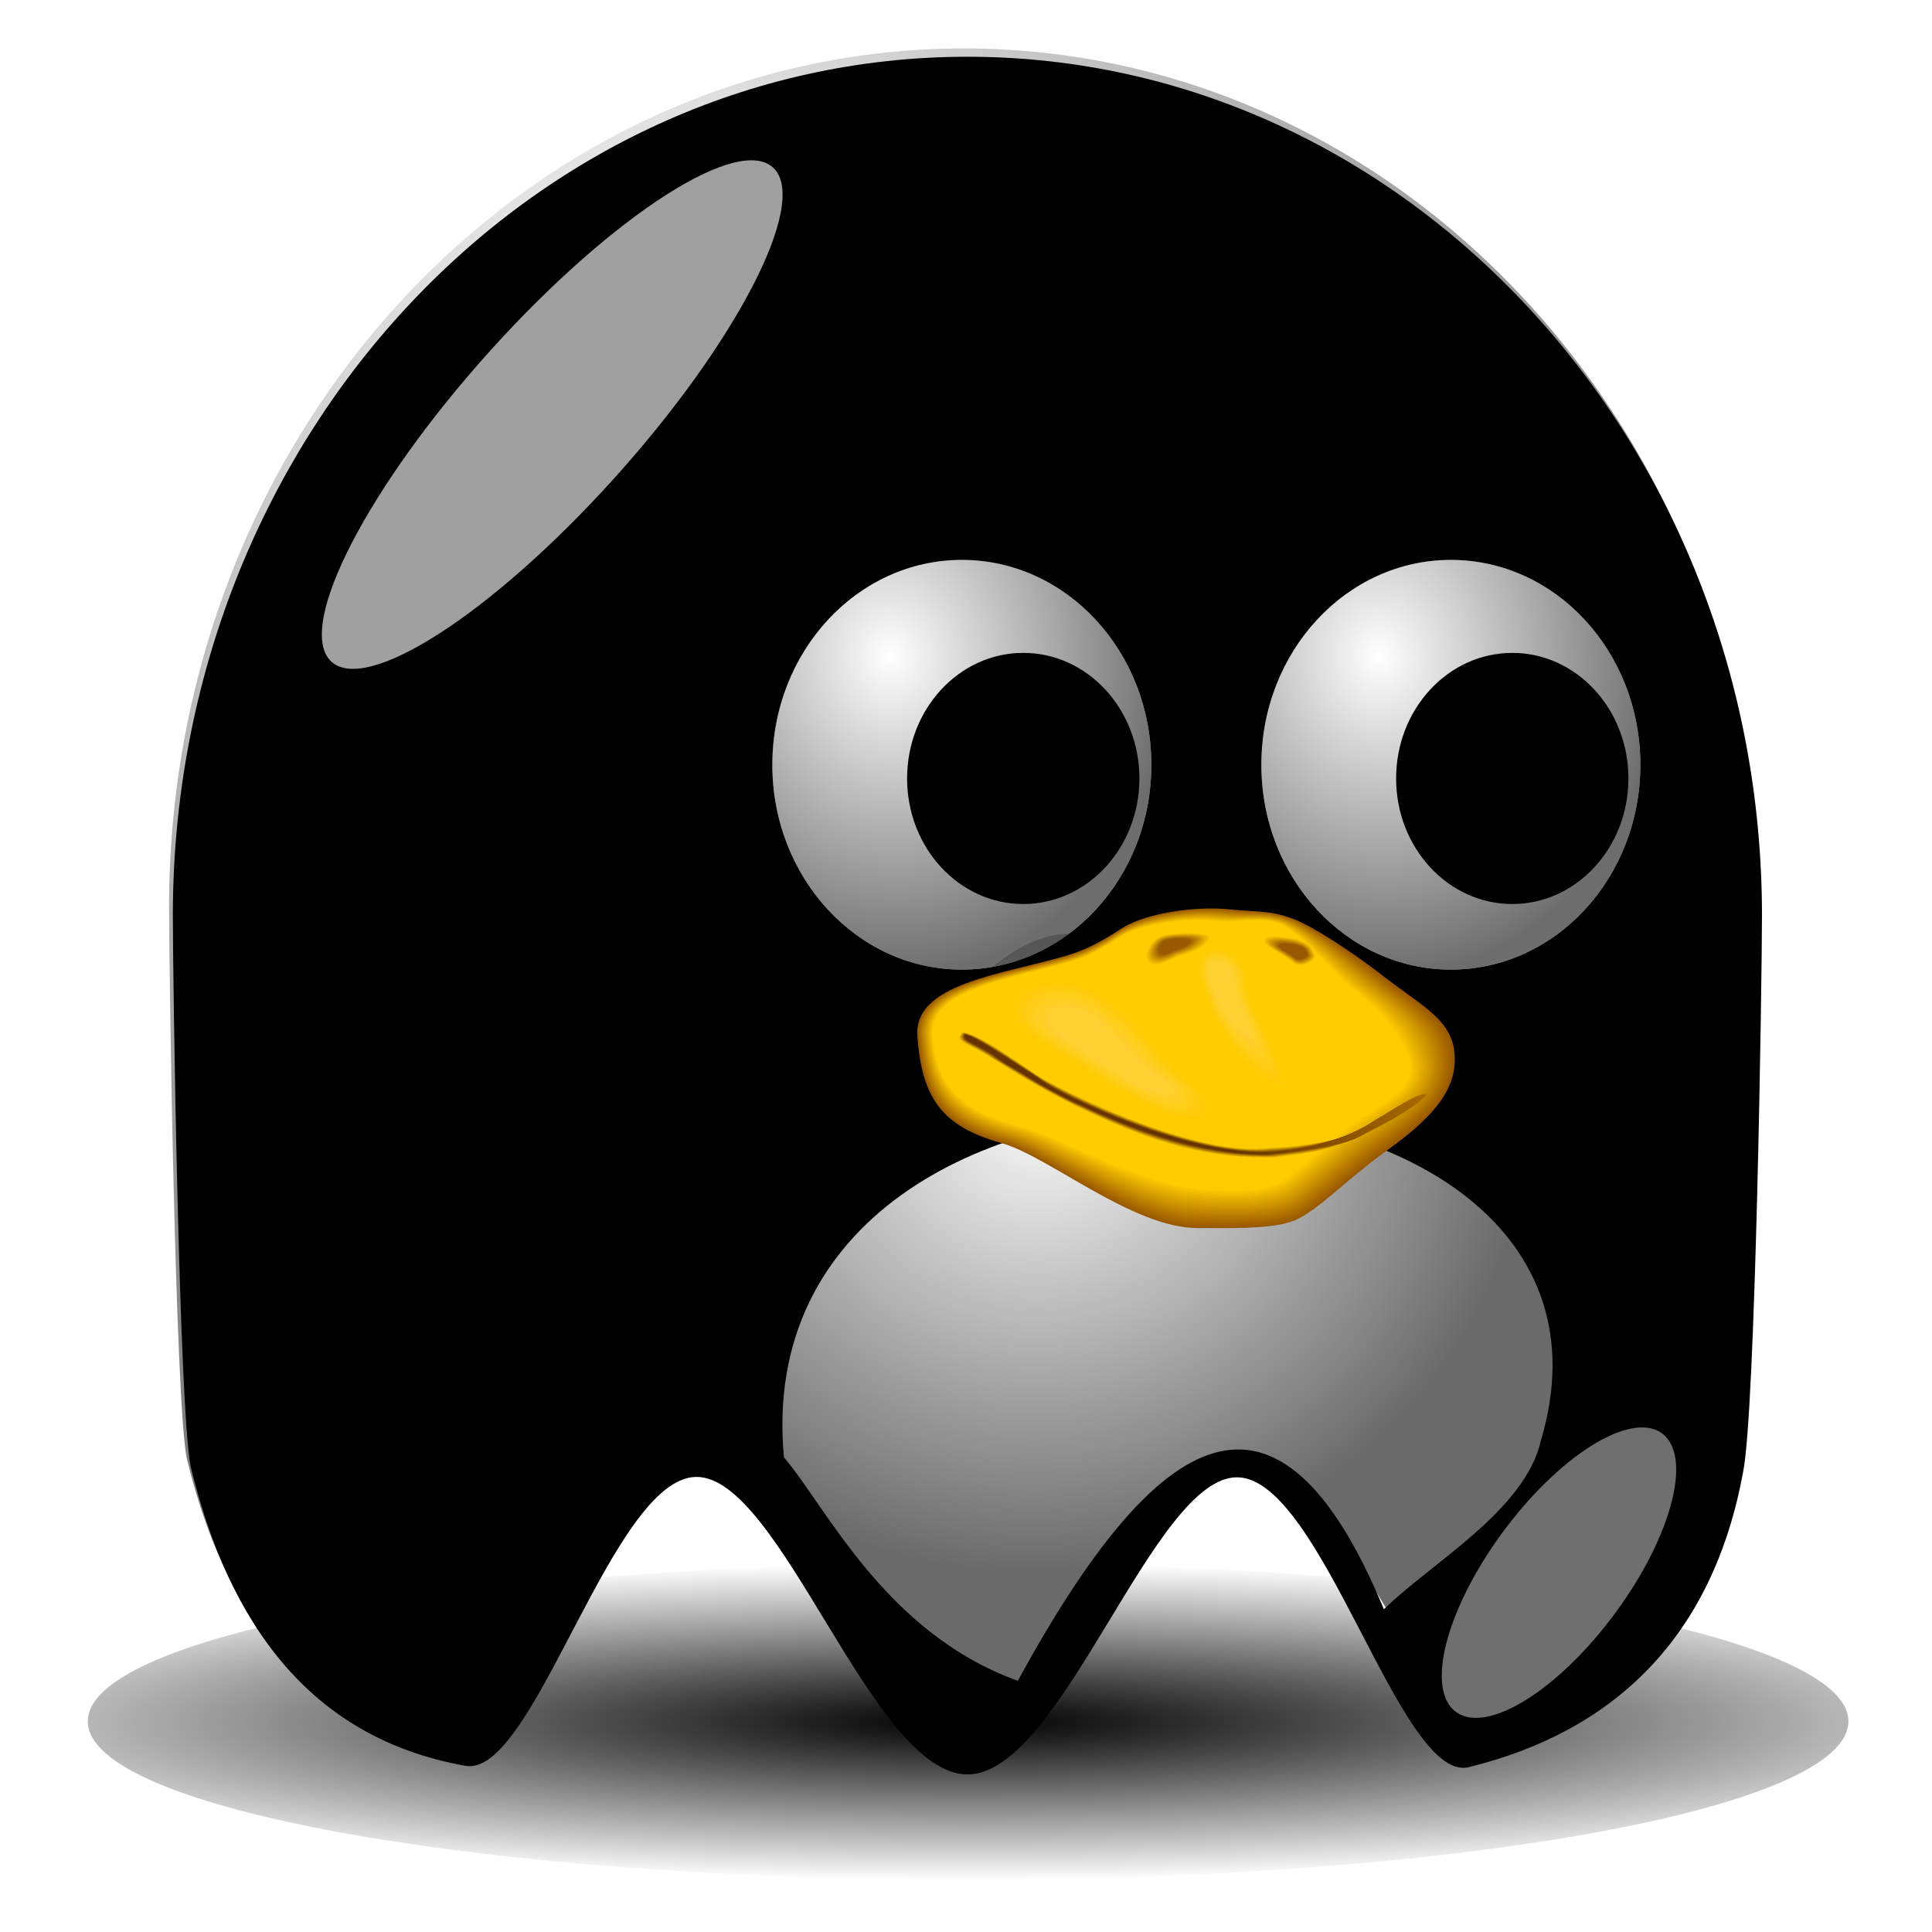 <?xml version="1.0" encoding="UTF-8" standalone="no"?>
<!-- Created with Inkscape (http://www.inkscape.org/) -->

<svg
   xmlns:dc="http://purl.org/dc/elements/1.1/"
   xmlns:cc="http://creativecommons.org/ns#"
   xmlns:rdf="http://www.w3.org/1999/02/22-rdf-syntax-ns#"
   xmlns:svg="http://www.w3.org/2000/svg"
   xmlns="http://www.w3.org/2000/svg"
   xmlns:xlink="http://www.w3.org/1999/xlink"
   xmlns:sodipodi="http://sodipodi.sourceforge.net/DTD/sodipodi-0.dtd"
   xmlns:inkscape="http://www.inkscape.org/namespaces/inkscape"
   id="svg2"
   sodipodi:docname="pac-tux.svg"
   inkscape:export-filename="/home/nicu/Desktop/pacman/pacman.png"
   viewBox="0 0 128 128"
   sodipodi:version="0.32"
   inkscape:export-xdpi="90"
   version="1.0"
   inkscape:output_extension="org.inkscape.output.svg.inkscape"
   inkscape:export-ydpi="90"
   inkscape:version="0.92.5 (2060ec1f9f, 2020-04-08)">
  <defs
     id="defs4">
    <radialGradient
       id="radialGradient41077"
       xlink:href="#linearGradient2315"
       gradientUnits="userSpaceOnUse"
       cy="602.29"
       cx="226.53"
       gradientTransform="matrix(0.593,-0.012,-0.005,-0.513,170.29,406.15)"
       r="48.177"
       inkscape:collect="always" />
    <linearGradient
       id="20"
       y2="108.93"
       gradientUnits="userSpaceOnUse"
       y1="108.93"
       x2="203.25"
       x1="136.82">
      <stop
         id="stop29558"
         style="stop-color:#a86a00"
         offset="0" />
      <stop
         id="stop29560"
         style="stop-color:#663200"
         offset=".415" />
      <stop
         id="stop29562"
         style="stop-color:#663200"
         offset="1" />
    </linearGradient>
    <linearGradient
       id="19"
       y2="108.93"
       gradientUnits="userSpaceOnUse"
       y1="108.93"
       x2="203.28"
       x1="136.87">
      <stop
         id="stop29548"
         style="stop-color:#ac6e00"
         offset="0" />
      <stop
         id="stop29550"
         style="stop-color:#6d3a00"
         offset=".415" />
      <stop
         id="stop29552"
         style="stop-color:#6d3a00"
         offset="1" />
    </linearGradient>
    <linearGradient
       id="18"
       y2="108.93"
       gradientUnits="userSpaceOnUse"
       y1="108.93"
       x2="203.32"
       x1="136.92">
      <stop
         id="stop29537"
         style="stop-color:#b07300"
         offset="0" />
      <stop
         id="stop29539"
         style="stop-color:#754200"
         offset=".415" />
      <stop
         id="stop29541"
         style="stop-color:#754200"
         offset="1" />
    </linearGradient>
    <linearGradient
       id="17"
       y2="108.94"
       gradientUnits="userSpaceOnUse"
       y1="108.94"
       x2="203.35"
       x1="136.97">
      <stop
         id="stop29526"
         style="stop-color:#b57800"
         offset="0" />
      <stop
         id="stop29528"
         style="stop-color:#7c4900"
         offset=".415" />
      <stop
         id="stop29530"
         style="stop-color:#7c4900"
         offset="1" />
    </linearGradient>
    <linearGradient
       id="16"
       y2="108.94"
       gradientUnits="userSpaceOnUse"
       y1="108.94"
       x2="203.39"
       x1="137.02">
      <stop
         id="stop29515"
         style="stop-color:#b97d00"
         offset="0" />
      <stop
         id="stop29517"
         style="stop-color:#845100"
         offset=".415" />
      <stop
         id="stop29519"
         style="stop-color:#845100"
         offset="1" />
    </linearGradient>
    <linearGradient
       id="15"
       y2="108.94"
       gradientUnits="userSpaceOnUse"
       y1="108.94"
       x2="203.42"
       x1="137.06">
      <stop
         id="stop29504"
         style="stop-color:#bd8200"
         offset="0" />
      <stop
         id="stop29506"
         style="stop-color:#8c5900"
         offset=".415" />
      <stop
         id="stop29508"
         style="stop-color:#8c5900"
         offset="1" />
    </linearGradient>
    <linearGradient
       id="14"
       y2="108.94"
       gradientUnits="userSpaceOnUse"
       y1="108.94"
       x2="203.46"
       x1="137.11">
      <stop
         id="stop29493"
         style="stop-color:#c28700"
         offset="0" />
      <stop
         id="stop29495"
         style="stop-color:#936000"
         offset=".415" />
      <stop
         id="stop29497"
         style="stop-color:#936000"
         offset="1" />
    </linearGradient>
    <linearGradient
       id="13"
       y2="108.94"
       gradientUnits="userSpaceOnUse"
       y1="108.94"
       x2="203.5"
       x1="137.16">
      <stop
         id="stop29482"
         style="stop-color:#c68c00"
         offset="0" />
      <stop
         id="stop29484"
         style="stop-color:#9b6800"
         offset=".415" />
      <stop
         id="stop29486"
         style="stop-color:#9b6800"
         offset="1" />
    </linearGradient>
    <linearGradient
       id="12"
       y2="108.95"
       gradientUnits="userSpaceOnUse"
       y1="108.95"
       x2="203.54"
       x1="137.21">
      <stop
         id="stop29471"
         style="stop-color:#ca9100"
         offset="0" />
      <stop
         id="stop29473"
         style="stop-color:#a37000"
         offset=".415" />
      <stop
         id="stop29475"
         style="stop-color:#a37000"
         offset="1" />
    </linearGradient>
    <linearGradient
       id="11"
       y2="108.95"
       gradientUnits="userSpaceOnUse"
       y1="108.95"
       x2="203.58"
       x1="137.26">
      <stop
         id="stop29460"
         style="stop-color:#cf9600"
         offset="0" />
      <stop
         id="stop29462"
         style="stop-color:#aa7700"
         offset=".415" />
      <stop
         id="stop29464"
         style="stop-color:#aa7700"
         offset="1" />
    </linearGradient>
    <linearGradient
       id="10"
       y2="108.95"
       gradientUnits="userSpaceOnUse"
       y1="108.95"
       x2="203.62"
       x1="137.31">
      <stop
         id="stop29449"
         style="stop-color:#d39b00"
         offset="0" />
      <stop
         id="stop29451"
         style="stop-color:#b27f00"
         offset=".415" />
      <stop
         id="stop29453"
         style="stop-color:#b27f00"
         offset="1" />
    </linearGradient>
    <linearGradient
       id="9"
       y2="108.96"
       gradientUnits="userSpaceOnUse"
       y1="108.96"
       x2="203.66"
       x1="137.35">
      <stop
         id="stop29438"
         style="stop-color:#d79f00"
         offset="0" />
      <stop
         id="stop29440"
         style="stop-color:#ba8700"
         offset=".415" />
      <stop
         id="stop29442"
         style="stop-color:#ba8700"
         offset="1" />
    </linearGradient>
    <linearGradient
       id="8"
       y2="108.96"
       gradientUnits="userSpaceOnUse"
       y1="108.96"
       x2="203.7"
       x1="137.4">
      <stop
         id="stop29427"
         style="stop-color:#dca400"
         offset="0" />
      <stop
         id="stop29429"
         style="stop-color:#c18e00"
         offset=".415" />
      <stop
         id="stop29431"
         style="stop-color:#c18e00"
         offset="1" />
    </linearGradient>
    <linearGradient
       id="7"
       y2="108.96"
       gradientUnits="userSpaceOnUse"
       y1="108.96"
       x2="203.74"
       x1="137.45">
      <stop
         id="stop29416"
         style="stop-color:#e0a900"
         offset="0" />
      <stop
         id="stop29418"
         style="stop-color:#c99600"
         offset=".415" />
      <stop
         id="stop29420"
         style="stop-color:#c99600"
         offset="1" />
    </linearGradient>
    <linearGradient
       id="6"
       y2="108.97"
       gradientUnits="userSpaceOnUse"
       y1="108.97"
       x2="203.78"
       x1="137.5">
      <stop
         id="stop29405"
         style="stop-color:#e4ae00"
         offset="0" />
      <stop
         id="stop29407"
         style="stop-color:#d19e00"
         offset=".415" />
      <stop
         id="stop29409"
         style="stop-color:#d19e00"
         offset="1" />
    </linearGradient>
    <linearGradient
       id="5"
       y2="108.97"
       gradientUnits="userSpaceOnUse"
       y1="108.97"
       x2="203.82"
       x1="137.55">
      <stop
         id="stop29394"
         style="stop-color:#e9b300"
         offset="0" />
      <stop
         id="stop29396"
         style="stop-color:#d8a500"
         offset=".415" />
      <stop
         id="stop29398"
         style="stop-color:#d8a500"
         offset="1" />
    </linearGradient>
    <linearGradient
       id="4"
       y2="108.98"
       gradientUnits="userSpaceOnUse"
       y1="108.98"
       x2="203.87"
       x1="137.6">
      <stop
         id="stop29383"
         style="stop-color:#edb800"
         offset="0" />
      <stop
         id="stop29385"
         style="stop-color:#e0ad00"
         offset=".415" />
      <stop
         id="stop29387"
         style="stop-color:#e0ad00"
         offset="1" />
    </linearGradient>
    <linearGradient
       id="3"
       y2="108.98"
       gradientUnits="userSpaceOnUse"
       y1="108.98"
       x2="203.91"
       x1="137.64">
      <stop
         id="stop29372"
         style="stop-color:#f1bd00"
         offset="0" />
      <stop
         id="stop29374"
         style="stop-color:#e8b500"
         offset=".415" />
      <stop
         id="stop29376"
         style="stop-color:#e8b500"
         offset="1" />
    </linearGradient>
    <linearGradient
       id="2"
       y2="108.99"
       gradientUnits="userSpaceOnUse"
       y1="108.99"
       x2="203.95"
       x1="137.69">
      <stop
         id="stop29361"
         style="stop-color:#f6c200"
         offset="0" />
      <stop
         id="stop29363"
         style="stop-color:#efbc00"
         offset=".415" />
      <stop
         id="stop29365"
         style="stop-color:#efbc00"
         offset="1" />
    </linearGradient>
    <linearGradient
       id="1"
       y2="108.99"
       gradientUnits="userSpaceOnUse"
       y1="108.99"
       x2="204"
       x1="137.74">
      <stop
         id="stop29350"
         style="stop-color:#fac700"
         offset="0" />
      <stop
         id="stop29352"
         style="stop-color:#f7c400"
         offset=".415" />
      <stop
         id="stop29354"
         style="stop-color:#f7c400"
         offset="1" />
    </linearGradient>
    <linearGradient
       id="linearGradient2315">
      <stop
         id="stop2317"
         style="stop-color:#000000;stop-opacity:0"
         offset="0" />
      <stop
         id="stop2319"
         style="stop-color:#000000;stop-opacity:.572"
         offset="1" />
    </linearGradient>
    <radialGradient
       id="radialGradient2365"
       xlink:href="#linearGradient2315"
       gradientUnits="userSpaceOnUse"
       cy="409.86"
       cx="233.5"
       gradientTransform="matrix(0.387,1.516,-1.423,0.363,726.51,-93.107)"
       r="15.5"
       inkscape:collect="always" />
    <filter
       id="filter3730"
       height="1.682"
       width="1.696"
       y="-.341"
       x="-.348"
       inkscape:collect="always">
      <feGaussianBlur
         id="feGaussianBlur3732"
         stdDeviation="5.465"
         inkscape:collect="always" />
    </filter>
    <filter
       id="filter4065"
       height="1.907"
       width="2.039"
       y="-.453"
       x="-.52"
       inkscape:collect="always">
      <feGaussianBlur
         id="feGaussianBlur4067"
         stdDeviation="4.151"
         inkscape:collect="always" />
    </filter>
    <radialGradient
       id="radialGradient4078"
       gradientUnits="userSpaceOnUse"
       cy="506.35"
       cx="210.89"
       gradientTransform="matrix(1.403,1.6439e-6,-1.4521e-7,0.206,-89.845,403.11)"
       r="68"
       inkscape:collect="always">
      <stop
         id="stop4074"
         style="stop-color:#000000"
         offset="0" />
      <stop
         id="stop4076"
         style="stop-color:#000000;stop-opacity:0"
         offset="1" />
    </radialGradient>
    <filter
       id="filter4112"
       height="1.68"
       width="1.14"
       y="-.34"
       x="-.07"
       inkscape:collect="always">
      <feGaussianBlur
         id="feGaussianBlur4114"
         stdDeviation="3.968"
         inkscape:collect="always" />
    </filter>
    <radialGradient
       id="radialGradient36860"
       xlink:href="#linearGradient2315"
       gradientUnits="userSpaceOnUse"
       cy="497.96"
       cx="216.99"
       gradientTransform="matrix(0.51,1.007,-0.965,0.489,650.66,-406.59)"
       r="65"
       inkscape:collect="always" />
    <radialGradient
       inkscape:collect="always"
       xlink:href="#linearGradient2315"
       id="radialGradient4117"
       gradientUnits="userSpaceOnUse"
       gradientTransform="matrix(0.387,1.516,-1.423,0.363,726.51,-93.107)"
       cx="233.5"
       cy="409.86"
       r="15.5" />
  </defs>
  <sodipodi:namedview
     id="base"
     inkscape:zoom="4.4674473"
     height="640px"
     borderopacity="1.0"
     inkscape:current-layer="layer1"
     inkscape:cx="69.943049"
     inkscape:cy="54.381674"
     showgrid="false"
     width="128px"
     inkscape:guide-bbox="true"
     showguides="true"
     bordercolor="#666666"
     inkscape:window-x="0"
     guidetolerance="10"
     objecttolerance="10"
     inkscape:window-y="0"
     inkscape:window-width="1601"
     inkscape:pageopacity="0.0"
     inkscape:pageshadow="2"
     pagecolor="#ffffff"
     gridtolerance="10000"
     inkscape:document-units="px"
     inkscape:window-height="1051"
     inkscape:window-maximized="0">
    <inkscape:grid
       id="grid3194"
       originy="0"
       originx="0"
       spacingy="1"
       spacingx="1"
       type="xygrid" />
  </sodipodi:namedview>
  <g
     id="layer1"
     inkscape:label="Layer 1"
     inkscape:groupmode="layer"
     transform="translate(-233.42 -11.735)">
    <g
       id="g4115"
       transform="matrix(1.136,0,0,1.228,-40.356,-30.382)">
      <path
         d="m 274,507.36 c 0,7.73 -30.46,14 -68,14 -37.54,0 -68,-6.27 -68,-14 0,-7.73 30.46,-14 68,-14 37.54,0 68,6.27 68,14 z"
         transform="matrix(0.755,0,0,0.611,141.93,-182.83)"
         style="fill:url(#radialGradient4078);filter:url(#filter4112)"
         id="path4069"
         inkscape:connector-curvature="0" />
      <path
         d="m 343.76,83.695 c 0,3.453 -0.38,26.775 -1.1,30.015 -1.76,8.88 -7.47,14 -16.05,15.94 -3.98,0.74 -8.51,-15.56 -13.43,-15.65 -4.92,-0.09 -10.23,16.03 -15.76,16.03 -5.56,0 -10.89,-16.13 -15.83,-16.05 -4.93,0.07 -9.48,16.35 -13.48,15.58 -9.04,-1.5 -13.77,-7.69 -15.99,-16.14 -0.68,-3.15 -1.04,-26.376 -1.04,-29.725 0,-25.577 20.76,-46.336 46.34,-46.336 25.58,0 46.34,20.759 46.34,46.336 z"
         style="fill:#000000"
         sodipodi:nodetypes="cccsssccssc"
         id="path2327"
         inkscape:connector-curvature="0" />
      <path
         d="m 343.53,83.248 c 0,3.452 -0.38,26.772 -1.09,30.012 -1.77,8.88 -7.48,14 -16.05,15.94 -3.98,0.75 -8.52,-15.55 -13.44,-15.64 -4.92,-0.1 -10.22,16.02 -15.75,16.02 -5.56,0 -10.89,-16.12 -15.83,-16.05 -4.94,0.08 -9.49,16.35 -13.48,15.58 -9.04,-1.5 -13.77,-7.68 -16,-16.14 -0.67,-3.15 -1.03,-26.374 -1.03,-29.722 0,-25.578 20.76,-46.337 46.34,-46.337 25.57,0 46.33,20.759 46.33,46.337 z"
         style="fill:url(#radialGradient36860)"
         sodipodi:nodetypes="cccsssccssc"
         id="path2340"
         inkscape:connector-curvature="0" />
      <g
         transform="matrix(0.713,0,0,0.713,152,-227.37)"
         id="g2352">
        <circle
           transform="translate(4,7)"
           style="fill:#ffffff"
           id="path2344"
           cx="239.5"
           cy="417.862"
           r="15.5" />
        <circle
           transform="translate(4,7)"
           style="fill:url(#radialGradient4117)"
           id="path2346"
           cx="239.5"
           cy="417.862"
           r="15.5" />
        <circle
           transform="matrix(0.613,0,0,0.613,101.71,169.75)"
           style="fill:#000000"
           id="path2350"
           cx="239.5"
           cy="417.862"
           r="15.5" />
      </g>
      <g
         transform="matrix(0.713,0,0,0.713,123.48,-227.37)"
         id="g2357">
        <circle
           transform="translate(4,7)"
           style="fill:#ffffff"
           id="path2359"
           cx="239.5"
           cy="417.862"
           r="15.5" />
        <circle
           transform="translate(4,7)"
           style="fill:url(#radialGradient2365)"
           id="path2361"
           cx="239.5"
           cy="417.862"
           r="15.5" />
        <circle
           transform="matrix(0.613,0,0,0.613,101.71,169.75)"
           style="fill:#000000"
           id="path2363"
           cx="239.5"
           cy="417.862"
           r="15.5" />
      </g>
      <path
         d="m 180.01,413.25 c -10.03,10.27 -20.41,16.42 -23.17,13.72 -2.77,-2.7 3.13,-13.23 13.15,-23.5 10.03,-10.27 20.41,-16.41 23.17,-13.71 2.77,2.7 -3.13,13.22 -13.15,23.49 z"
         transform="matrix(0.713,0,0,0.713,148.43,-234.5)"
         style="fill:#ffffff;fill-opacity:0.627;filter:url(#filter3730)"
         id="path2371"
         inkscape:connector-curvature="0" />
      <path
         d="m 262,501.86 c 0,7.45 -2.46,13.5 -5.5,13.5 -3.04,0 -5.5,-6.05 -5.5,-13.5 0,-7.45 2.46,-13.5 5.5,-13.5 3.04,0 5.5,6.05 5.5,13.5 z"
         transform="matrix(0.55,0.454,-0.454,0.55,418.69,-273.33)"
         style="fill:#ffffff;fill-opacity:0.434;filter:url(#filter4065)"
         id="path3734"
         inkscape:connector-curvature="0" />
      <path
         d="m 321.71,121.12 c -6.16,-13.72 -13.14,-10.05 -21.35,3.86 -7.73,-2.58 -11.16,-9.37 -13.64,-12.06 -2.58,-25.642 51.48,-23.579 44.14,-0.88 -0.93,3.77 -6.44,6.61 -9.15,9.08 z"
         style="fill:#f9f9f9"
         sodipodi:nodetypes="ccccc"
         id="rect3985"
         inkscape:connector-curvature="0" />
      <path
         d="m 322.17,121.58 c -8.41,-13.34 -12.57,-11.23 -21.97,4.52 -8.41,-4.67 -10.01,-8 -14.03,-13.58 1.12,-14.603 17.75,-42.385 24.88,-18.521 19.6,0.926 21.3,10.831 20.52,17.781 1.91,2.17 -8.58,8.26 -9.4,9.8 z"
         style="fill:url(#radialGradient41077)"
         sodipodi:nodetypes="cccccc"
         id="path4002"
         inkscape:connector-curvature="0" />
      <g
         transform="matrix(0.406,0,0,0.332,197.61,59.163)"
         id="g36210">
        <path
           d="m 283.72,72.899 c -5.25,-0.648 -12.45,0.648 -15.76,3.096 -3.1,2.304 -5.26,3.528 -8.07,4.464 -9.43,3.096 -21.81,4.536 -21.24,13.032 0.65,10.149 3.6,14.689 12.03,17.349 6.76,2.09 18.86,13.83 28.22,13.83 4.18,0 10.01,0.21 13.39,-1.01 3.24,-1.15 7.78,-6.63 13.11,-11.02 5.32,-4.32 10.29,-8.93 10.44,-14.974 0.21,-6.407 -3.96,-8.495 -9.87,-13.607 -3.09,-2.736 -8.71,-7.272 -12.6,-9.288 -3.6,-1.8 -5.9,-1.44 -9.65,-1.872 z"
           style="fill:#995900"
           id="path28099"
           inkscape:connector-curvature="0" />
        <g
           transform="matrix(-1,0,0,1,448.68,-5.959)"
           id="g28101">
          <path
             d="m 165.07,78.95 c 5.22,-0.644 12.38,0.646 15.67,3.08 3.08,2.29 5.23,3.51 8.02,4.438 9.38,3.078 21.73,4.528 21.16,12.972 -0.64,10.09 -3.67,14.58 -12.04,17.22 -6.72,2.08 -18.77,13.59 -28.07,13.64 -4.21,0.04 -9.93,0.24 -13.29,-0.97 -3.21,-1.15 -7.73,-6.61 -13.03,-10.97 -5.29,-4.3 -10.26,-8.78 -10.31,-14.77 -0.16,-6.25 3.91,-8.41 9.77,-13.486 3.07,-2.71 8.59,-7.304 12.46,-9.334 3.57,-1.802 5.93,-1.39 9.66,-1.82 z"
             style="fill:#9e5f00"
             id="path28103"
             inkscape:connector-curvature="0" />
          <path
             d="m 165.18,79.044 c 5.19,-0.64 12.31,0.64 15.58,3.06 3.06,2.278 5.2,3.494 7.98,4.414 9.31,3.06 21.64,4.522 21.07,12.914 -0.63,10.028 -3.73,14.468 -12.05,17.098 -6.68,2.05 -18.68,13.35 -27.92,13.45 -4.24,0.06 -9.84,0.25 -13.18,-0.94 -3.19,-1.14 -7.7,-6.6 -12.96,-10.93 -5.26,-4.26 -10.22,-8.62 -10.2,-14.55 -0.09,-6.1 3.87,-8.33 9.68,-13.37 3.05,-2.684 8.48,-7.334 12.33,-9.378 3.53,-1.806 5.97,-1.34 9.67,-1.768 z"
             style="fill:#a36400"
             id="path28105"
             inkscape:connector-curvature="0" />
          <path
             d="m 165.29,79.138 c 5.16,-0.638 12.24,0.636 15.49,3.042 3.04,2.264 5.17,3.476 7.93,4.388 9.26,3.042 21.55,4.514 20.99,12.854 -0.62,9.968 -3.8,14.368 -12.07,16.968 -6.63,2.04 -18.58,13.11 -27.77,13.27 -4.27,0.09 -9.75,0.27 -13.07,-0.92 -3.17,-1.12 -7.66,-6.57 -12.89,-10.87 -5.21,-4.24 -10.18,-8.47 -10.07,-14.35 -0.03,-5.938 3.82,-8.238 9.59,-13.244 3.03,-2.66 8.36,-7.366 12.19,-9.424 3.49,-1.806 6,-1.29 9.68,-1.714 z"
             style="fill:#a86a00"
             id="path28107"
             inkscape:connector-curvature="0" />
          <path
             d="m 165.4,79.23 c 5.13,-0.632 12.17,0.634 15.4,3.026 3.03,2.25 5.14,3.46 7.88,4.36 9.2,3.026 21.47,4.508 20.92,12.796 -0.62,9.908 -3.88,14.258 -12.1,16.838 -6.58,2.03 -18.48,12.88 -27.61,13.09 -4.31,0.12 -9.67,0.28 -12.97,-0.89 -3.14,-1.11 -7.62,-6.56 -12.81,-10.82 -5.18,-4.21 -10.15,-8.32 -9.95,-14.14 0.03,-5.786 3.77,-8.158 9.5,-13.126 3,-2.636 8.24,-7.398 12.06,-9.47 3.45,-1.81 6.02,-1.242 9.68,-1.664 z"
             style="fill:#ad7000"
             id="path28109"
             inkscape:connector-curvature="0" />
          <path
             d="m 165.51,79.324 c 5.1,-0.63 12.09,0.63 15.31,3.008 3.01,2.236 5.1,3.442 7.83,4.334 9.15,3.008 21.38,4.502 20.84,12.738 -0.61,9.846 -3.94,14.156 -12.11,16.706 -6.54,2.01 -18.38,12.65 -27.46,12.9 -4.34,0.16 -9.59,0.31 -12.86,-0.85 -3.12,-1.1 -7.59,-6.54 -12.75,-10.78 -5.14,-4.18 -10.11,-8.16 -9.82,-13.92 0.09,-5.636 3.72,-8.076 9.41,-13.01 2.97,-2.61 8.12,-7.43 11.92,-9.514 3.41,-1.812 6.05,-1.192 9.69,-1.612 z"
             style="fill:#b27600"
             id="path28111"
             inkscape:connector-curvature="0" />
          <path
             d="m 165.62,79.418 c 5.07,-0.626 12.02,0.626 15.22,2.988 2.99,2.226 5.07,3.426 7.78,4.31 9.09,2.99 21.3,4.494 20.76,12.678 -0.61,9.786 -4.01,14.046 -12.12,16.586 -6.5,1.99 -18.29,12.4 -27.31,12.71 -4.38,0.19 -9.51,0.32 -12.76,-0.82 -3.09,-1.09 -7.55,-6.53 -12.67,-10.73 -5.11,-4.15 -10.08,-8.01 -9.7,-13.71 0.16,-5.484 3.67,-7.996 9.32,-12.894 2.95,-2.584 8,-7.46 11.78,-9.56 3.38,-1.814 6.08,-1.142 9.7,-1.558 z"
             style="fill:#b77b00"
             id="path28113"
             inkscape:connector-curvature="0" />
          <path
             d="m 165.72,79.51 c 5.05,-0.622 11.96,0.622 15.14,2.972 2.97,2.212 5.04,3.408 7.74,4.284 9.03,2.972 21.2,4.488 20.67,12.62 -0.6,9.714 -4.08,13.934 -12.14,16.454 -6.45,1.98 -18.19,12.17 -27.15,12.53 -4.41,0.22 -9.43,0.34 -12.66,-0.79 -3.06,-1.08 -7.5,-6.51 -12.6,-10.68 -5.06,-4.13 -10.03,-7.86 -9.57,-13.51 0.22,-5.322 3.62,-7.906 9.22,-12.768 2.93,-2.558 7.9,-7.492 11.65,-9.604 3.34,-1.818 6.11,-1.092 9.7,-1.508 z"
             style="fill:#bc8100"
             id="path28115"
             inkscape:connector-curvature="0" />
          <path
             d="m 165.83,79.604 c 5.02,-0.618 11.89,0.618 15.05,2.954 2.95,2.198 5.01,3.39 7.69,4.258 8.97,2.954 21.12,4.48 20.59,12.56 -0.59,9.664 -4.14,13.834 -12.16,16.324 -6.4,1.97 -18.09,11.94 -27,12.35 -4.44,0.25 -9.34,0.35 -12.54,-0.76 -3.04,-1.07 -7.47,-6.5 -12.53,-10.64 -5.03,-4.09 -10,-7.7 -9.45,-13.29 0.28,-5.17 3.57,-7.824 9.13,-12.65 2.9,-2.534 7.78,-7.524 11.51,-9.652 3.31,-1.818 6.14,-1.042 9.71,-1.454 z"
             style="fill:#c18700"
             id="path28117"
             inkscape:connector-curvature="0" />
          <path
             d="m 165.94,79.698 c 4.99,-0.616 11.82,0.614 14.96,2.936 2.93,2.184 4.98,3.374 7.64,4.232 8.92,2.936 21.03,4.474 20.52,12.5 -0.59,9.594 -4.22,13.724 -12.18,16.194 -6.36,1.95 -18,11.7 -26.85,12.16 -4.47,0.29 -9.26,0.38 -12.44,-0.72 -3.01,-1.07 -7.43,-6.48 -12.45,-10.59 -5,-4.07 -9.97,-7.55 -9.33,-13.08 0.34,-5.018 3.53,-7.744 9.04,-12.534 2.88,-2.508 7.66,-7.556 11.37,-9.696 3.27,-1.822 6.17,-0.994 9.72,-1.402 z"
             style="fill:#c68d00"
             id="path28119"
             inkscape:connector-curvature="0" />
          <path
             d="m 166.05,79.79 c 4.96,-0.61 11.74,0.612 14.87,2.918 2.91,2.172 4.95,3.358 7.6,4.208 8.85,2.918 20.94,4.466 20.43,12.442 -0.58,9.532 -4.29,13.622 -12.19,16.062 -6.32,1.94 -17.91,11.47 -26.7,11.98 -4.51,0.32 -9.18,0.4 -12.34,-0.69 -2.99,-1.06 -7.39,-6.47 -12.38,-10.55 -4.96,-4.04 -9.93,-7.39 -9.2,-12.87 0.4,-4.858 3.48,-7.654 8.94,-12.408 2.86,-2.482 7.55,-7.586 11.24,-9.742 3.24,-1.824 6.2,-0.942 9.73,-1.35 z"
             style="fill:#cc9200"
             id="path28121"
             inkscape:connector-curvature="0" />
          <path
             d="m 166.16,79.884 c 4.93,-0.606 11.67,0.608 14.77,2.9 2.9,2.158 4.93,3.34 7.56,4.182 8.8,2.9 20.85,4.458 20.35,12.382 -0.57,9.472 -4.35,13.512 -12.21,15.942 -6.27,1.92 -17.81,11.23 -26.54,11.79 -4.55,0.35 -9.1,0.41 -12.23,-0.66 -2.97,-1.05 -7.36,-6.46 -12.31,-10.5 -4.92,-4.01 -9.89,-7.24 -9.08,-12.66 0.46,-4.706 3.43,-7.572 8.85,-12.292 2.83,-2.458 7.43,-7.618 11.1,-9.786 3.2,-1.826 6.24,-0.894 9.74,-1.298 z"
             style="fill:#d19800"
             id="path28123"
             inkscape:connector-curvature="0" />
          <path
             d="m 166.27,79.978 c 4.9,-0.604 11.6,0.602 14.68,2.882 2.89,2.144 4.9,3.322 7.51,4.156 8.74,2.882 20.77,4.452 20.27,12.324 -0.56,9.41 -4.42,13.4 -12.23,15.81 -6.22,1.9 -17.71,10.99 -26.39,11.61 -4.57,0.38 -9.01,0.43 -12.12,-0.64 -2.94,-1.03 -7.32,-6.43 -12.24,-10.44 -4.88,-3.99 -9.85,-7.09 -8.95,-12.45 0.52,-4.554 3.38,-7.492 8.76,-12.176 2.81,-2.432 7.31,-7.648 10.97,-9.832 3.16,-1.828 6.26,-0.842 9.74,-1.244 z"
             style="fill:#d69e00"
             id="path28125"
             inkscape:connector-curvature="0" />
          <path
             d="m 166.38,80.07 c 4.86,-0.598 11.53,0.6 14.59,2.866 2.87,2.13 4.86,3.304 7.46,4.13 8.69,2.864 20.68,4.444 20.19,12.264 -0.56,9.35 -4.49,13.3 -12.24,15.68 -6.18,1.89 -17.62,10.76 -26.24,11.42 -4.61,0.42 -8.93,0.45 -12.02,-0.6 -2.91,-1.02 -7.27,-6.41 -12.16,-10.4 -4.85,-3.95 -9.82,-6.93 -8.83,-12.24 0.58,-4.392 3.33,-7.402 8.67,-12.048 2.78,-2.408 7.19,-7.682 10.83,-9.878 3.12,-1.83 6.29,-0.794 9.75,-1.194 z"
             style="fill:#dba300"
             id="path28127"
             inkscape:connector-curvature="0" />
          <path
             d="m 166.49,80.164 c 4.83,-0.596 11.45,0.596 14.5,2.846 2.85,2.118 4.83,3.29 7.41,4.106 8.63,2.846 20.6,4.438 20.12,12.204 -0.56,9.29 -4.56,13.19 -12.27,15.55 -6.13,1.88 -17.52,10.53 -26.08,11.24 -4.64,0.45 -8.85,0.47 -11.91,-0.57 -2.89,-1.01 -7.24,-6.4 -12.1,-10.35 -4.81,-3.93 -9.78,-6.78 -8.7,-12.03 0.64,-4.242 3.28,-7.32 8.58,-11.932 2.75,-2.382 7.07,-7.712 10.69,-9.924 3.09,-1.832 6.32,-0.744 9.76,-1.14 z"
             style="fill:#e0a900"
             id="path28129"
             inkscape:connector-curvature="0" />
          <path
             d="m 166.6,80.258 c 4.8,-0.592 11.38,0.592 14.41,2.828 2.83,2.106 4.8,3.272 7.37,4.08 8.57,2.828 20.5,4.43 20.03,12.146 -0.55,9.228 -4.63,13.088 -12.28,15.428 -6.09,1.86 -17.43,10.28 -25.93,11.05 -4.68,0.48 -8.77,0.48 -11.81,-0.54 -2.87,-1 -7.2,-6.39 -12.02,-10.3 -4.77,-3.9 -9.74,-6.63 -8.58,-11.82 0.71,-4.09 3.23,-7.24 8.48,-11.816 2.74,-2.356 6.96,-7.744 10.56,-9.968 3.05,-1.836 6.35,-0.694 9.77,-1.088 z"
             style="fill:#e5af00"
             id="path28131"
             inkscape:connector-curvature="0" />
          <path
             d="m 166.71,80.35 c 4.77,-0.588 11.31,0.59 14.32,2.812 2.81,2.092 4.77,3.254 7.32,4.054 8.51,2.81 20.42,4.424 19.95,12.086 -0.54,9.168 -4.7,12.978 -12.3,15.298 -6.04,1.84 -17.33,10.05 -25.78,10.87 -4.7,0.51 -8.68,0.5 -11.7,-0.51 -2.84,-1 -7.16,-6.37 -11.94,-10.26 -4.74,-3.87 -9.71,-6.47 -8.46,-11.61 0.77,-3.928 3.18,-7.15 8.39,-11.69 2.71,-2.33 6.84,-7.774 10.42,-10.012 3.01,-1.838 6.38,-0.646 9.78,-1.038 z"
             style="fill:#eab500"
             id="path28133"
             inkscape:connector-curvature="0" />
          <path
             d="m 166.82,80.444 c 4.74,-0.584 11.24,0.584 14.23,2.794 2.79,2.078 4.74,3.236 7.27,4.026 8.46,2.794 20.33,4.418 19.87,12.03 -0.53,9.106 -4.77,12.866 -12.31,15.166 -6,1.83 -17.24,9.82 -25.63,10.68 -4.74,0.55 -8.59,0.52 -11.59,-0.47 -2.82,-0.99 -7.13,-6.36 -11.88,-10.21 -4.7,-3.84 -9.67,-6.32 -8.34,-11.4 0.84,-3.778 3.14,-7.068 8.31,-11.572 2.68,-2.306 6.72,-7.808 10.28,-10.06 2.98,-1.84 6.41,-0.594 9.79,-0.984 z"
             style="fill:#efba00"
             id="path28135"
             inkscape:connector-curvature="0" />
          <path
             d="m 166.93,80.536 c 4.71,-0.58 11.17,0.582 14.13,2.776 2.78,2.066 4.72,3.22 7.23,4.002 8.4,2.776 20.25,4.41 19.79,11.97 -0.52,9.046 -4.83,12.766 -12.33,15.036 -5.95,1.82 -17.14,9.59 -25.47,10.5 -4.78,0.58 -8.51,0.54 -11.49,-0.44 -2.79,-0.98 -7.09,-6.34 -11.8,-10.16 -4.67,-3.82 -9.64,-6.17 -8.22,-11.19 0.9,-3.626 3.09,-6.988 8.22,-11.456 2.66,-2.282 6.6,-7.838 10.14,-10.104 2.95,-1.844 6.44,-0.546 9.8,-0.934 z"
             style="fill:#f4c000"
             id="path28137"
             inkscape:connector-curvature="0" />
          <path
             d="m 167.04,80.63 c 4.68,-0.576 11.09,0.578 14.04,2.758 2.76,2.052 4.69,3.204 7.19,3.976 8.34,2.758 20.15,4.404 19.7,11.91 -0.51,8.986 -4.9,12.656 -12.34,14.906 -5.91,1.8 -17.05,9.35 -25.32,10.32 -4.81,0.61 -8.43,0.56 -11.39,-0.41 -2.76,-0.97 -7.04,-6.33 -11.73,-10.12 -4.62,-3.79 -9.59,-6.01 -8.09,-10.98 0.96,-3.464 3.05,-6.898 8.12,-11.33 2.64,-2.256 6.49,-7.87 10.02,-10.15 2.9,-1.844 6.46,-0.496 9.8,-0.88 z"
             style="fill:#f9c600"
             id="path28139"
             inkscape:connector-curvature="0" />
        </g>
        <path
           d="m 281.53,74.765 c -4.65,-0.573 -11.02,0.574 -13.95,2.74 -2.74,2.039 -4.65,3.186 -7.14,3.951 -8.28,2.739 -20.07,4.396 -19.62,11.851 0.51,8.923 4.97,12.553 12.36,14.783 5.86,1.78 16.95,9.11 25.17,10.13 4.84,0.64 8.34,0.57 11.27,-0.38 2.74,-0.96 7.01,-6.31 11.66,-10.07 4.59,-3.76 9.56,-5.86 7.97,-10.769 -1.02,-3.312 -3,-6.816 -8.03,-11.213 -2.61,-2.23 -6.37,-7.901 -9.88,-10.195 -2.86,-1.847 -6.49,-0.446 -9.81,-0.828 z"
           style="fill:#ffcc00"
           id="path28141"
           inkscape:connector-curvature="0" />
        <g
           transform="matrix(-1,0,0,1,448.68,-5.959)"
           id="g28143">
          <path
             d="m 167.98,83.61 c 1.01,2.088 3.6,2.376 5.33,3.312 1.66,0.936 2.59,1.152 3.24,0.792 1.44,-0.792 0.36,-3.384 -1.08,-4.32 -1.37,-0.936 -8.06,-1.152 -7.49,0.216 z"
             style="fill:#ffcc00"
             id="path28145"
             inkscape:connector-curvature="0" />
          <g
             id="g28147">
            <path
               d="m 168.12,83.631 c 0.99,2.035 3.51,2.316 5.2,3.228 1.61,0.913 2.52,1.123 3.16,0.772 1.4,-0.772 0.35,-3.298 -1.06,-4.211 -1.33,-0.912 -7.86,-1.122 -7.3,0.211 z"
               style="fill:#f9c600"
               id="path28149"
               inkscape:connector-curvature="0" />
            <path
               d="m 168.27,83.653 c 0.95,1.982 3.41,2.255 5.05,3.144 1.58,0.889 2.47,1.093 3.08,0.752 1.37,-0.752 0.34,-3.213 -1.02,-4.101 -1.3,-0.889 -7.66,-1.094 -7.11,0.205 z"
               style="fill:#f4c000"
               id="path28151"
               inkscape:connector-curvature="0" />
            <path
               d="m 168.41,83.674 c 0.93,1.93 3.33,2.196 4.92,3.061 1.53,0.865 2.4,1.064 3,0.731 1.33,-0.731 0.33,-3.126 -1,-3.991 -1.27,-0.865 -7.45,-1.065 -6.92,0.199 z"
               style="fill:#efba00"
               id="path28153"
               inkscape:connector-curvature="0" />
            <path
               d="m 168.55,83.696 c 0.91,1.876 3.24,2.135 4.79,2.976 1.49,0.842 2.33,1.036 2.91,0.712 1.3,-0.712 0.33,-3.041 -0.97,-3.882 -1.23,-0.841 -7.25,-1.036 -6.73,0.194 z"
               style="fill:#eab500"
               id="path28155"
               inkscape:connector-curvature="0" />
            <path
               d="m 168.69,83.718 c 0.89,1.823 3.15,2.074 4.66,2.892 1.44,0.818 2.26,1.006 2.83,0.692 1.25,-0.692 0.31,-2.956 -0.95,-3.773 -1.19,-0.817 -7.04,-1.006 -6.54,0.189 z"
               style="fill:#e5af00"
               id="path28157"
               inkscape:connector-curvature="0" />
            <path
               d="m 168.84,83.739 c 0.85,1.771 3.05,2.015 4.52,2.809 1.4,0.794 2.19,0.976 2.74,0.671 1.22,-0.671 0.31,-2.869 -0.91,-3.663 -1.16,-0.794 -6.84,-0.977 -6.35,0.183 z"
               style="fill:#e0a900"
               id="path28159"
               inkscape:connector-curvature="0" />
            <path
               d="m 168.98,83.761 c 0.83,1.717 2.96,1.954 4.38,2.724 1.36,0.771 2.13,0.948 2.67,0.652 1.18,-0.652 0.29,-2.784 -0.89,-3.554 -1.13,-0.77 -6.64,-0.948 -6.16,0.178 z"
               style="fill:#dba300"
               id="path28161"
               inkscape:connector-curvature="0" />
            <path
               d="m 169.12,83.782 c 0.8,1.665 2.87,1.895 4.25,2.641 1.32,0.747 2.07,0.919 2.58,0.631 1.15,-0.631 0.29,-2.698 -0.86,-3.444 -1.09,-0.746 -6.43,-0.918 -5.97,0.172 z"
               style="fill:#d69e00"
               id="path28163"
               inkscape:connector-curvature="0" />
            <path
               d="m 169.26,83.804 c 0.78,1.612 2.78,1.834 4.12,2.557 1.28,0.723 2,0.889 2.5,0.611 1.11,-0.611 0.28,-2.612 -0.84,-3.335 -1.05,-0.722 -6.22,-0.889 -5.78,0.167 z"
               style="fill:#d19800"
               id="path28165"
               inkscape:connector-curvature="0" />
            <path
               d="m 169.41,83.826 c 0.75,1.558 2.68,1.774 3.97,2.472 1.24,0.7 1.94,0.86 2.42,0.592 1.08,-0.592 0.27,-2.527 -0.8,-3.226 -1.02,-0.698 -6.02,-0.86 -5.59,0.162 z"
               style="fill:#cc9200"
               id="path28167"
               inkscape:connector-curvature="0" />
            <path
               d="m 169.55,83.847 c 0.73,1.506 2.59,1.714 3.84,2.389 1.2,0.676 1.87,0.831 2.34,0.571 1.04,-0.571 0.26,-2.441 -0.78,-3.116 -0.99,-0.675 -5.82,-0.831 -5.4,0.156 z"
               style="fill:#c68c00"
               id="path28169"
               inkscape:connector-curvature="0" />
            <path
               d="m 169.69,83.869 c 0.7,1.453 2.51,1.653 3.71,2.305 1.15,0.652 1.8,0.802 2.25,0.551 1.01,-0.551 0.25,-2.355 -0.75,-3.007 -0.95,-0.651 -5.61,-0.802 -5.21,0.151 z"
               style="fill:#c18700"
               id="path28171"
               inkscape:connector-curvature="0" />
            <path
               d="m 169.83,83.89 c 0.68,1.401 2.42,1.594 3.58,2.222 1.11,0.628 1.73,0.772 2.17,0.53 0.96,-0.53 0.24,-2.269 -0.72,-2.897 -0.92,-0.627 -5.41,-0.772 -5.03,0.145 z"
               style="fill:#bc8100"
               id="path28173"
               inkscape:connector-curvature="0" />
            <path
               d="m 169.98,83.912 c 0.65,1.347 2.32,1.533 3.43,2.137 1.07,0.605 1.68,0.743 2.09,0.511 0.93,-0.511 0.24,-2.184 -0.69,-2.788 -0.89,-0.603 -5.21,-0.743 -4.83,0.14 z"
               style="fill:#b77b00"
               id="path28175"
               inkscape:connector-curvature="0" />
            <path
               d="m 170.12,83.934 c 0.62,1.294 2.23,1.472 3.3,2.053 1.03,0.581 1.61,0.714 2.01,0.491 0.89,-0.491 0.22,-2.098 -0.67,-2.679 -0.85,-0.579 -5,-0.714 -4.64,0.135 z"
               style="fill:#b27500"
               id="path28177"
               inkscape:connector-curvature="0" />
            <path
               d="m 170.26,83.955 c 0.6,1.242 2.14,1.413 3.17,1.97 0.98,0.557 1.54,0.685 1.93,0.47 0.85,-0.47 0.21,-2.012 -0.65,-2.569 -0.81,-0.556 -4.79,-0.684 -4.45,0.129 z"
               style="fill:#ad7000"
               id="path28179"
               inkscape:connector-curvature="0" />
            <path
               d="m 170.4,83.977 c 0.58,1.188 2.05,1.352 3.04,1.885 0.94,0.534 1.47,0.656 1.84,0.451 0.82,-0.451 0.21,-1.927 -0.61,-2.46 -0.78,-0.532 -4.59,-0.655 -4.27,0.124 z"
               style="fill:#a86a00"
               id="path28181"
               inkscape:connector-curvature="0" />
            <path
               d="m 170.54,83.998 c 0.55,1.136 1.96,1.293 2.9,1.802 0.9,0.51 1.41,0.626 1.77,0.43 0.78,-0.43 0.19,-1.84 -0.59,-2.35 -0.75,-0.508 -4.39,-0.626 -4.08,0.118 z"
               style="fill:#a36400"
               id="path28183"
               inkscape:connector-curvature="0" />
            <path
               d="m 170.69,84.02 c 0.52,1.083 1.87,1.232 2.76,1.718 0.86,0.486 1.35,0.597 1.68,0.41 0.75,-0.41 0.19,-1.755 -0.56,-2.241 -0.71,-0.484 -4.18,-0.597 -3.88,0.113 z"
               style="fill:#9e5e00"
               id="path28185"
               inkscape:connector-curvature="0" />
          </g>
          <path
             d="m 170.83,84.042 c 0.5,1.03 1.78,1.172 2.63,1.634 0.82,0.462 1.28,0.568 1.6,0.39 0.71,-0.39 0.18,-1.67 -0.54,-2.132 -0.67,-0.46 -3.97,-0.568 -3.69,0.108 z"
             style="fill:#995900"
             id="path28187"
             inkscape:connector-curvature="0" />
        </g>
        <g
           transform="matrix(-1,0,0,1,448.68,-5.959)"
           id="g28189">
          <path
             d="m 152.88,86.29 c -0.33,0.812 1.95,2.358 3.09,1.3 1.22,-1.056 2.68,-2.032 3.17,-2.358 2.2,-1.466 1.38,-2.522 -2.28,-1.872 -3.66,0.652 -3.66,2.116 -3.98,2.93 z"
             style="fill:#ffcc00"
             id="path28191"
             inkscape:connector-curvature="0" />
          <g
             id="g28193">
            <path
               d="m 152.93,86.279 c -0.31,0.794 1.91,2.305 3.02,1.271 1.2,-1.032 2.63,-1.986 3.1,-2.304 2.15,-1.431 1.35,-2.464 -2.22,-1.828 -3.58,0.636 -3.58,2.066 -3.9,2.861 z"
               style="fill:#f9c600"
               id="path28195"
               inkscape:connector-curvature="0" />
            <path
               d="m 152.99,86.269 c -0.31,0.775 1.86,2.25 2.95,1.241 1.16,-1.008 2.56,-1.939 3.03,-2.25 2.09,-1.397 1.32,-2.405 -2.17,-1.784 -3.5,0.62 -3.5,2.017 -3.81,2.793 z"
               style="fill:#f4c000"
               id="path28197"
               inkscape:connector-curvature="0" />
            <path
               d="m 153.05,86.258 c -0.3,0.757 1.82,2.196 2.88,1.211 1.13,-0.983 2.5,-1.892 2.95,-2.195 2.04,-1.363 1.29,-2.347 -2.12,-1.741 -3.41,0.606 -3.41,1.968 -3.71,2.725 z"
               style="fill:#efba00"
               id="path28199"
               inkscape:connector-curvature="0" />
            <path
               d="m 153.11,86.248 c -0.29,0.738 1.77,2.141 2.81,1.181 1.1,-0.959 2.43,-1.845 2.88,-2.141 1.99,-1.329 1.25,-2.288 -2.07,-1.698 -3.33,0.591 -3.33,1.92 -3.62,2.658 z"
               style="fill:#eab500"
               id="path28201"
               inkscape:connector-curvature="0" />
            <path
               d="m 153.17,86.238 c -0.29,0.719 1.73,2.086 2.73,1.15 1.08,-0.934 2.38,-1.798 2.81,-2.086 1.94,-1.295 1.22,-2.23 -2.02,-1.654 -3.23,0.576 -3.23,1.87 -3.52,2.59 z"
               style="fill:#e5af00"
               id="path28203"
               inkscape:connector-curvature="0" />
            <path
               d="m 153.23,86.228 c -0.28,0.7 1.68,2.031 2.66,1.12 1.05,-0.91 2.31,-1.751 2.73,-2.031 1.89,-1.262 1.19,-2.172 -1.96,-1.611 -3.15,0.56 -3.15,1.821 -3.43,2.522 z"
               style="fill:#e0a900"
               id="path28205"
               inkscape:connector-curvature="0" />
            <path
               d="m 153.29,86.217 c -0.28,0.681 1.63,1.977 2.59,1.091 1.02,-0.886 2.25,-1.704 2.66,-1.977 1.84,-1.228 1.16,-2.114 -1.91,-1.568 -3.07,0.546 -3.07,1.772 -3.34,2.454 z"
               style="fill:#dba300"
               id="path28207"
               inkscape:connector-curvature="0" />
            <path
               d="m 153.34,86.207 c -0.26,0.662 1.6,1.922 2.52,1.06 1,-0.861 2.19,-1.657 2.59,-1.922 1.79,-1.194 1.13,-2.055 -1.86,-1.525 -2.98,0.531 -2.98,1.724 -3.25,2.387 z"
               style="fill:#d69e00"
               id="path28209"
               inkscape:connector-curvature="0" />
            <path
               d="m 153.4,86.197 c -0.25,0.643 1.55,1.867 2.45,1.03 0.97,-0.837 2.13,-1.61 2.51,-1.868 1.74,-1.16 1.1,-1.997 -1.8,-1.481 -2.9,0.516 -2.9,1.674 -3.16,2.319 z"
               style="fill:#d19800"
               id="path28211"
               inkscape:connector-curvature="0" />
            <path
               d="m 153.46,86.186 c -0.25,0.625 1.5,1.814 2.38,1 0.94,-0.812 2.06,-1.562 2.44,-1.812 1.68,-1.126 1.06,-1.939 -1.75,-1.438 -2.82,0.5 -2.82,1.625 -3.07,2.25 z"
               style="fill:#cc9200"
               id="path28213"
               inkscape:connector-curvature="0" />
            <path
               d="m 153.52,86.176 c -0.24,0.606 1.46,1.759 2.3,0.97 0.92,-0.788 2.01,-1.516 2.37,-1.758 1.64,-1.092 1.03,-1.88 -1.7,-1.395 -2.73,0.485 -2.73,1.577 -2.97,2.183 z"
               style="fill:#c68c00"
               id="path28215"
               inkscape:connector-curvature="0" />
            <path
               d="m 153.58,86.166 c -0.23,0.587 1.41,1.704 2.23,0.94 0.89,-0.764 1.94,-1.469 2.29,-1.704 1.59,-1.058 1,-1.822 -1.64,-1.352 -2.64,0.471 -2.64,1.528 -2.88,2.116 z"
               style="fill:#c18700"
               id="path28217"
               inkscape:connector-curvature="0" />
            <path
               d="m 153.64,86.156 c -0.23,0.568 1.36,1.649 2.16,0.909 0.85,-0.739 1.88,-1.422 2.22,-1.649 1.53,-1.024 0.96,-1.763 -1.59,-1.308 -2.56,0.455 -2.56,1.479 -2.79,2.048 z"
               style="fill:#bc8100"
               id="path28219"
               inkscape:connector-curvature="0" />
            <path
               d="m 153.7,86.145 c -0.22,0.549 1.32,1.595 2.09,0.88 0.82,-0.715 1.81,-1.375 2.14,-1.595 1.49,-0.99 0.94,-1.705 -1.54,-1.264 -2.47,0.44 -2.47,1.429 -2.69,1.979 z"
               style="fill:#b77b00"
               id="path28221"
               inkscape:connector-curvature="0" />
            <path
               d="m 153.76,86.135 c -0.22,0.53 1.27,1.54 2.01,0.849 0.8,-0.69 1.76,-1.328 2.08,-1.54 1.43,-0.956 0.9,-1.646 -1.49,-1.221 -2.39,0.425 -2.39,1.381 -2.6,1.912 z"
               style="fill:#b27500"
               id="path28223"
               inkscape:connector-curvature="0" />
            <path
               d="m 153.82,86.125 c -0.21,0.511 1.22,1.485 1.94,0.819 0.77,-0.666 1.69,-1.281 2,-1.485 1.38,-0.923 0.87,-1.589 -1.44,-1.179 -2.3,0.411 -2.3,1.332 -2.5,1.845 z"
               style="fill:#ad7000"
               id="path28225"
               inkscape:connector-curvature="0" />
            <path
               d="m 153.87,86.114 c -0.19,0.493 1.19,1.431 1.88,0.79 0.74,-0.642 1.63,-1.234 1.92,-1.431 1.33,-0.889 0.84,-1.53 -1.38,-1.135 -2.22,0.395 -2.22,1.283 -2.42,1.776 z"
               style="fill:#a86a00"
               id="path28227"
               inkscape:connector-curvature="0" />
            <path
               d="m 153.93,86.104 c -0.19,0.474 1.14,1.376 1.81,0.759 0.71,-0.617 1.56,-1.187 1.85,-1.376 1.28,-0.855 0.8,-1.472 -1.33,-1.091 -2.14,0.38 -2.14,1.233 -2.33,1.708 z"
               style="fill:#a36400"
               id="path28229"
               inkscape:connector-curvature="0" />
            <path
               d="m 153.99,86.094 c -0.18,0.455 1.1,1.321 1.73,0.729 0.69,-0.593 1.51,-1.14 1.78,-1.322 1.23,-0.821 0.78,-1.413 -1.28,-1.048 -2.05,0.365 -2.05,1.185 -2.23,1.641 z"
               style="fill:#9e5e00"
               id="path28231"
               inkscape:connector-curvature="0" />
          </g>
          <path
             d="m 154.05,86.084 c -0.17,0.436 1.05,1.266 1.66,0.698 0.66,-0.568 1.44,-1.092 1.7,-1.266 1.18,-0.788 0.75,-1.356 -1.22,-1.006 -1.97,0.35 -1.97,1.136 -2.14,1.574 z"
             style="fill:#995900"
             id="path28233"
             inkscape:connector-curvature="0" />
        </g>
        <g
           transform="matrix(-1,0,0,1,448.68,-5.959)"
           id="g28235">
          <path
             d="m 156.95,107.89 c -0.23,2.85 6.34,-4.29 6.74,-4.92 0.86,-1.54 3.72,-5.884 4.18,-7.712 0.85,-3.2 2.4,-5.544 1.43,-8.916 -0.35,-1.086 -2.75,-1.372 -3.83,-0.686 -3.09,1.83 -2.63,4.058 -2.98,6.116 -1.14,5.828 -5.14,11.718 -5.54,16.118 z"
             style="fill:#ffcc00"
             id="path28237"
             inkscape:connector-curvature="0" />
          <g
             id="g28239">
            <path
               d="m 157.22,107.44 c -0.22,2.79 6.18,-4.19 6.57,-4.8 0.83,-1.51 3.61,-5.746 4.05,-7.53 0.83,-3.121 2.34,-5.408 1.38,-8.694 -0.33,-1.059 -2.67,-1.334 -3.73,-0.664 -3.01,1.788 -2.56,3.961 -2.89,5.967 -1.1,5.685 -5,11.431 -5.38,15.721 z"
               style="fill:#ffcc02"
               id="path28241"
               inkscape:connector-curvature="0" />
            <path
               d="m 157.49,107 c -0.21,2.71 6.01,-4.1 6.39,-4.7 0.81,-1.46 3.51,-5.598 3.94,-7.337 0.8,-3.043 2.26,-5.273 1.33,-8.474 -0.33,-1.031 -2.61,-1.295 -3.64,-0.641 -2.92,1.747 -2.48,3.864 -2.8,5.819 -1.07,5.541 -4.85,11.143 -5.22,15.333 z"
               style="fill:#ffcc05"
               id="path28243"
               inkscape:connector-curvature="0" />
            <path
               d="m 157.76,106.55 c -0.2,2.64 5.85,-3.99 6.21,-4.58 0.79,-1.43 3.41,-5.46 3.83,-7.154 0.78,-2.964 2.19,-5.139 1.28,-8.254 -0.32,-1.003 -2.54,-1.257 -3.54,-0.618 -2.85,1.706 -2.42,3.766 -2.73,5.671 -1.03,5.397 -4.7,10.865 -5.05,14.935 z"
               style="fill:#ffcc07"
               id="path28245"
               inkscape:connector-curvature="0" />
            <path
               d="m 158.03,106.1 c -0.19,2.58 5.68,-3.89 6.04,-4.46 0.76,-1.4 3.31,-5.323 3.71,-6.972 0.75,-2.885 2.12,-5.003 1.23,-8.033 -0.32,-0.975 -2.48,-1.218 -3.45,-0.595 -2.77,1.665 -2.34,3.669 -2.64,5.522 -1,5.254 -4.56,10.578 -4.89,14.538 z"
               style="fill:#ffcd0a"
               id="path28247"
               inkscape:connector-curvature="0" />
            <path
               d="m 158.29,105.66 c -0.17,2.5 5.52,-3.8 5.87,-4.36 0.74,-1.353 3.21,-5.175 3.59,-6.779 0.73,-2.807 2.06,-4.869 1.19,-7.813 -0.31,-0.948 -2.41,-1.18 -3.36,-0.572 -2.69,1.624 -2.27,3.572 -2.56,5.374 -0.95,5.11 -4.41,10.29 -4.73,14.15 z"
               style="fill:#ffcd0c"
               id="path28249"
               inkscape:connector-curvature="0" />
            <path
               d="m 158.56,105.21 c -0.17,2.43 5.36,-3.7 5.69,-4.24 0.72,-1.32 3.11,-5.037 3.48,-6.596 0.7,-2.728 1.99,-4.734 1.13,-7.592 -0.3,-0.921 -2.34,-1.142 -3.26,-0.55 -2.6,1.583 -2.2,3.474 -2.47,5.226 -0.92,4.966 -4.27,10.002 -4.57,13.752 z"
               style="fill:#ffcd0f"
               id="path28251"
               inkscape:connector-curvature="0" />
            <path
               d="m 158.83,104.76 c -0.16,2.36 5.19,-3.6 5.51,-4.12 0.7,-1.286 3.01,-4.9 3.37,-6.414 0.67,-2.649 1.92,-4.599 1.08,-7.371 -0.29,-0.893 -2.27,-1.104 -3.16,-0.527 -2.53,1.542 -2.13,3.377 -2.39,5.078 -0.88,4.822 -4.12,9.724 -4.41,13.354 z"
               style="fill:#ffcd11"
               id="path28253"
               inkscape:connector-curvature="0" />
            <path
               d="m 159.1,104.32 c -0.15,2.28 5.02,-3.51 5.34,-4.02 0.66,-1.242 2.9,-4.752 3.24,-6.221 0.65,-2.571 1.86,-4.464 1.04,-7.151 -0.28,-0.865 -2.21,-1.065 -3.07,-0.504 -2.45,1.501 -2.06,3.279 -2.31,4.93 -0.84,4.678 -3.97,9.436 -4.24,12.966 z"
               style="fill:#ffce14"
               id="path28255"
               inkscape:connector-curvature="0" />
            <path
               d="m 159.37,103.87 c -0.14,2.22 4.86,-3.41 5.16,-3.901 0.64,-1.208 2.8,-4.613 3.13,-6.037 0.62,-2.492 1.79,-4.33 0.99,-6.931 -0.28,-0.837 -2.15,-1.027 -2.98,-0.481 -2.37,1.46 -1.98,3.182 -2.22,4.781 -0.81,4.535 -3.83,9.149 -4.08,12.569 z"
               style="fill:#ffce16"
               id="path28257"
               inkscape:connector-curvature="0" />
            <path
               d="m 159.64,103.42 c -0.13,2.15 4.69,-3.31 4.98,-3.785 0.62,-1.171 2.7,-4.471 3.02,-5.851 0.6,-2.413 1.72,-4.194 0.94,-6.71 -0.28,-0.81 -2.08,-0.988 -2.88,-0.458 -2.29,1.418 -1.92,3.084 -2.14,4.633 -0.77,4.391 -3.69,8.871 -3.92,12.171 z"
               style="fill:#ffce19"
               id="path28259"
               inkscape:connector-curvature="0" />
            <path
               d="m 159.91,102.98 c -0.12,2.07 4.53,-3.216 4.81,-3.679 0.59,-1.133 2.6,-4.33 2.9,-5.664 0.57,-2.335 1.65,-4.059 0.89,-6.489 -0.27,-0.783 -2.01,-0.95 -2.79,-0.436 -2.21,1.377 -1.84,2.987 -2.06,4.485 -0.73,4.246 -3.54,8.581 -3.75,11.783 z"
               style="fill:#ffce1c"
               id="path28261"
               inkscape:connector-curvature="0" />
            <path
               d="m 160.17,102.53 c -0.11,2.01 4.37,-3.115 4.64,-3.562 0.57,-1.096 2.5,-4.189 2.78,-5.478 0.55,-2.256 1.59,-3.925 0.85,-6.269 -0.26,-0.755 -1.95,-0.912 -2.7,-0.413 -2.13,1.336 -1.77,2.89 -1.97,4.336 -0.7,4.103 -3.39,8.297 -3.6,11.386 z"
               style="fill:#ffcf1e"
               id="path28263"
               inkscape:connector-curvature="0" />
            <path
               d="m 160.44,102.08 c -0.1,1.94 4.2,-3.014 4.46,-3.446 0.55,-1.059 2.4,-4.047 2.67,-5.291 0.52,-2.178 1.51,-3.79 0.79,-6.049 -0.25,-0.727 -1.88,-0.873 -2.6,-0.39 -2.04,1.295 -1.69,2.792 -1.88,4.188 -0.66,3.959 -3.25,8.012 -3.44,10.988 z"
               style="fill:#ffcf21"
               id="path28265"
               inkscape:connector-curvature="0" />
            <path
               d="m 160.71,101.64 c -0.09,1.86 4.04,-2.922 4.29,-3.34 0.52,-1.022 2.29,-3.906 2.55,-5.105 0.49,-2.099 1.45,-3.655 0.74,-5.828 -0.24,-0.699 -1.81,-0.835 -2.5,-0.367 -1.97,1.254 -1.63,2.695 -1.81,4.04 -0.62,3.815 -3.1,7.727 -3.27,10.6 z"
               style="fill:#ffcf23"
               id="path28267"
               inkscape:connector-curvature="0" />
            <path
               d="m 160.98,101.19 c -0.08,1.79 3.87,-2.821 4.11,-3.224 0.5,-0.984 2.19,-3.764 2.44,-4.918 0.46,-2.02 1.37,-3.52 0.69,-5.608 -0.24,-0.672 -1.75,-0.796 -2.41,-0.344 -1.89,1.213 -1.55,2.598 -1.72,3.892 -0.59,3.671 -2.96,7.442 -3.11,10.202 z"
               style="fill:#ffcf26"
               id="path28269"
               inkscape:connector-curvature="0" />
            <path
               d="m 161.25,100.74 c -0.07,1.72 3.71,-2.72 3.93,-3.108 0.48,-0.946 2.09,-3.622 2.32,-4.731 0.44,-1.942 1.31,-3.386 0.65,-5.387 -0.23,-0.645 -1.68,-0.759 -2.32,-0.322 -1.81,1.172 -1.48,2.5 -1.64,3.744 -0.54,3.527 -2.81,7.156 -2.94,9.804 z"
               style="fill:#ffd028"
               id="path28271"
               inkscape:connector-curvature="0" />
            <path
               d="m 161.52,100.3 c -0.06,1.65 3.54,-2.629 3.75,-3.001 0.46,-0.91 1.99,-3.482 2.21,-4.546 0.41,-1.863 1.24,-3.25 0.6,-5.166 -0.23,-0.617 -1.62,-0.72 -2.22,-0.299 -1.73,1.131 -1.42,2.403 -1.56,3.595 -0.51,3.384 -2.66,6.872 -2.78,9.417 z"
               style="fill:#ffd02b"
               id="path28273"
               inkscape:connector-curvature="0" />
            <path
               d="m 161.79,99.851 c -0.05,1.579 3.37,-2.529 3.58,-2.886 0.43,-0.873 1.88,-3.34 2.09,-4.359 0.38,-1.784 1.17,-3.116 0.54,-4.946 -0.21,-0.589 -1.54,-0.682 -2.12,-0.276 -1.65,1.09 -1.34,2.305 -1.47,3.447 -0.48,3.24 -2.52,6.587 -2.62,9.02 z"
               style="fill:#ffd02d"
               id="path28275"
               inkscape:connector-curvature="0" />
            <path
               d="m 162.06,99.405 c -0.04,1.505 3.21,-2.432 3.4,-2.774 0.41,-0.835 1.79,-3.198 1.98,-4.172 0.36,-1.706 1.1,-2.981 0.49,-4.726 -0.21,-0.561 -1.48,-0.643 -2.03,-0.253 -1.57,1.049 -1.26,2.208 -1.39,3.299 -0.43,3.096 -2.37,6.302 -2.45,8.626 z"
               style="fill:#ffd030"
               id="path28277"
               inkscape:connector-curvature="0" />
          </g>
          <path
             d="m 162.32,98.958 c -0.03,1.442 3.05,-2.334 3.23,-2.66 0.39,-0.798 1.69,-3.058 1.86,-3.986 0.34,-1.628 1.04,-2.846 0.45,-4.506 -0.2,-0.534 -1.41,-0.604 -1.94,-0.23 -1.49,1.008 -1.19,2.11 -1.3,3.15 -0.4,2.952 -2.23,6.018 -2.3,8.232 z"
             style="fill:#ffd133"
             id="path28279"
             inkscape:connector-curvature="0" />
        </g>
        <g
           transform="matrix(-1,0,0,1,448.68,-5.959)"
           id="g28281">
          <path
             d="m 179.65,95.994 c -3.17,3.456 -5.4,6.766 -7.2,8.996 -1.88,2.31 -6.48,5.04 -4.18,7.71 1.94,2.37 9.94,-1.95 16.13,-6.56 6.12,-4.6 15.69,-8.706 11.01,-13.962 -2.44,-2.664 -8.2,-2.088 -10.44,-0.648 -1.72,1.08 -2.73,1.656 -5.32,4.464 z"
             style="fill:#ffcc00"
             id="path28283"
             inkscape:connector-curvature="0" />
          <g
             id="g28285">
            <path
               d="m 179.78,96.147 c -3.12,3.378 -5.31,6.633 -7.08,8.813 -1.84,2.24 -6.38,4.94 -4.13,7.53 1.89,2.31 9.72,-1.94 15.79,-6.47 6,-4.52 15.38,-8.573 10.82,-13.681 -2.38,-2.588 -8.02,-1.997 -10.21,-0.583 -1.69,1.061 -2.66,1.669 -5.19,4.391 z"
               style="fill:#ffcc02"
               id="path28287"
               inkscape:connector-curvature="0" />
            <path
               d="m 179.92,96.3 c -3.07,3.3 -5.23,6.49 -6.97,8.62 -1.81,2.19 -6.27,4.85 -4.09,7.36 1.84,2.25 9.51,-1.94 15.46,-6.38 5.89,-4.44 15.07,-8.44 10.63,-13.399 -2.33,-2.512 -7.84,-1.907 -9.98,-0.519 -1.66,1.043 -2.59,1.683 -5.05,4.318 z"
               style="fill:#ffcc05"
               id="path28289"
               inkscape:connector-curvature="0" />
            <path
               d="m 180.06,96.454 c -3.02,3.221 -5.14,6.346 -6.86,8.426 -1.78,2.14 -6.17,4.76 -4.04,7.2 1.79,2.17 9.3,-1.95 15.13,-6.31 5.76,-4.36 14.75,-8.296 10.42,-13.107 -2.26,-2.437 -7.65,-1.817 -9.74,-0.455 -1.62,1.024 -2.53,1.697 -4.91,4.246 z"
               style="fill:#ffcc07"
               id="path28291"
               inkscape:connector-curvature="0" />
            <path
               d="m 180.19,96.607 c -2.97,3.143 -5.05,6.203 -6.74,8.233 -1.75,2.09 -6.07,4.66 -4,7.03 1.75,2.11 9.09,-1.94 14.8,-6.22 5.64,-4.28 14.43,-8.163 10.23,-12.825 -2.2,-2.361 -7.46,-1.726 -9.52,-0.391 -1.58,1.006 -2.45,1.711 -4.77,4.173 z"
               style="fill:#ffcd0a"
               id="path28293"
               inkscape:connector-curvature="0" />
            <path
               d="m 180.33,96.761 c -2.92,3.065 -4.97,6.069 -6.63,8.049 -1.72,2.03 -5.96,4.56 -3.95,6.85 1.69,2.04 8.87,-1.94 14.46,-6.14 5.53,-4.19 14.12,-8.02 10.04,-12.533 -2.14,-2.285 -7.28,-1.636 -9.29,-0.327 -1.54,0.988 -2.38,1.724 -4.63,4.101 z"
               style="fill:#ffcd0c"
               id="path28295"
               inkscape:connector-curvature="0" />
            <path
               d="m 180.46,96.914 c -2.87,2.987 -4.88,5.926 -6.51,7.856 -1.69,1.97 -5.86,4.47 -3.91,6.68 1.64,1.98 8.67,-1.94 14.14,-6.05 5.4,-4.11 13.8,-7.886 9.83,-12.251 -2.07,-2.21 -7.09,-1.546 -9.05,-0.263 -1.51,0.969 -2.31,1.738 -4.5,4.028 z"
               style="fill:#ffcd0f"
               id="path28297"
               inkscape:connector-curvature="0" />
            <path
               d="m 180.6,97.068 c -2.82,2.908 -4.79,5.782 -6.4,7.662 -1.66,1.92 -5.75,4.38 -3.86,6.52 1.59,1.91 8.45,-1.94 13.8,-5.97 5.28,-4.03 13.48,-7.753 9.64,-11.969 -2.01,-2.134 -6.9,-1.455 -8.82,-0.199 -1.48,0.951 -2.24,1.752 -4.36,3.956 z"
               style="fill:#ffcd11"
               id="path28299"
               inkscape:connector-curvature="0" />
            <path
               d="m 180.74,97.221 c -2.78,2.829 -4.71,5.649 -6.29,7.479 -1.63,1.86 -5.65,4.28 -3.82,6.34 1.55,1.84 8.25,-1.94 13.47,-5.89 5.17,-3.94 13.17,-7.609 9.45,-11.677 -1.95,-2.059 -6.72,-1.365 -8.59,-0.135 -1.44,0.933 -2.17,1.766 -4.22,3.883 z"
               style="fill:#ffce14"
               id="path28301"
               inkscape:connector-curvature="0" />
            <path
               d="m 180.87,97.374 c -2.72,2.756 -4.61,5.506 -6.17,7.286 -1.6,1.8 -5.54,4.18 -3.77,6.17 1.49,1.78 8.03,-1.93 13.13,-5.8 5.05,-3.86 12.86,-7.476 9.25,-11.395 -1.88,-1.983 -6.53,-1.275 -8.36,-0.071 -1.4,0.914 -2.09,1.78 -4.08,3.81 z"
               style="fill:#ffce16"
               id="path28303"
               inkscape:connector-curvature="0" />
            <path
               d="m 181.01,97.528 c -2.67,2.672 -4.53,5.362 -6.06,7.092 -1.57,1.75 -5.44,4.09 -3.73,6 1.44,1.72 7.82,-1.93 12.81,-5.72 4.93,-3.78 12.53,-7.332 9.05,-11.103 -1.82,-1.907 -6.34,-1.185 -8.13,-0.007 -1.36,0.896 -2.02,1.794 -3.94,3.738 z"
               style="fill:#ffce19"
               id="path28305"
               inkscape:connector-curvature="0" />
            <path
               d="m 181.14,97.681 c -2.62,2.599 -4.44,5.229 -5.94,6.909 -1.54,1.69 -5.33,3.99 -3.68,5.83 1.39,1.64 7.61,-1.94 12.47,-5.64 4.81,-3.7 12.22,-7.199 8.86,-10.821 -1.77,-1.832 -6.16,-1.094 -7.9,0.057 -1.33,0.878 -1.95,1.807 -3.81,3.665 z"
               style="fill:#ffce1c"
               id="path28307"
               inkscape:connector-curvature="0" />
            <path
               d="m 181.28,97.835 c -2.57,2.515 -4.36,5.085 -5.83,6.715 -1.51,1.64 -5.23,3.89 -3.63,5.66 1.34,1.58 7.39,-1.93 12.13,-5.55 4.69,-3.62 11.91,-7.066 8.66,-10.539 -1.7,-1.756 -5.97,-1.004 -7.67,0.121 -1.29,0.859 -1.88,1.821 -3.66,3.593 z"
               style="fill:#ffcf1e"
               id="path28309"
               inkscape:connector-curvature="0" />
            <path
               d="m 181.42,97.988 c -2.53,2.442 -4.27,4.942 -5.72,6.522 -1.48,1.58 -5.12,3.8 -3.59,5.49 1.29,1.52 7.19,-1.93 11.81,-5.47 4.57,-3.53 11.59,-6.922 8.46,-10.247 -1.64,-1.681 -5.78,-0.914 -7.44,0.185 -1.25,0.841 -1.81,1.835 -3.52,3.52 z"
               style="fill:#ffcf21"
               id="path28311"
               inkscape:connector-curvature="0" />
            <path
               d="m 181.55,98.142 c -2.47,2.358 -4.18,4.798 -5.6,6.338 -1.45,1.52 -5.02,3.7 -3.54,5.32 1.24,1.44 6.97,-1.94 11.47,-5.39 4.45,-3.45 11.27,-6.789 8.27,-9.965 -1.58,-1.605 -5.6,-0.823 -7.21,0.249 -1.22,0.823 -1.74,1.849 -3.39,3.448 z"
               style="fill:#ffcf23"
               id="path28313"
               inkscape:connector-curvature="0" />
            <path
               d="m 181.69,98.295 c -2.43,2.285 -4.1,4.665 -5.49,6.145 -1.42,1.47 -4.92,3.61 -3.5,5.15 1.19,1.38 6.76,-1.93 11.14,-5.31 4.33,-3.36 10.96,-6.646 8.07,-9.673 -1.51,-1.529 -5.41,-0.733 -6.97,0.313 -1.18,0.804 -1.67,1.862 -3.25,3.375 z"
               style="fill:#ffcf26"
               id="path28315"
               inkscape:connector-curvature="0" />
            <path
               d="m 181.83,98.449 c -2.38,2.201 -4.01,4.521 -5.38,5.951 -1.38,1.42 -4.81,3.52 -3.45,4.98 1.14,1.32 6.55,-1.93 10.81,-5.22 4.21,-3.28 10.64,-6.512 7.87,-9.391 -1.45,-1.454 -5.22,-0.643 -6.74,0.377 -1.15,0.786 -1.6,1.876 -3.11,3.303 z"
               style="fill:#ffd028"
               id="path28317"
               inkscape:connector-curvature="0" />
            <path
               d="m 181.96,98.602 c -2.32,2.128 -3.92,4.378 -5.26,5.758 -1.35,1.36 -4.71,3.42 -3.41,4.81 1.09,1.25 6.34,-1.93 10.48,-5.13 4.09,-3.2 10.32,-6.379 7.68,-9.109 -1.39,-1.378 -5.04,-0.552 -6.52,0.441 -1.11,0.768 -1.52,1.89 -2.97,3.23 z"
               style="fill:#ffd02b"
               id="path28319"
               inkscape:connector-curvature="0" />
            <path
               d="m 182.1,98.756 c -2.28,2.044 -3.84,4.244 -5.15,5.574 -1.32,1.3 -4.6,3.32 -3.36,4.64 1.04,1.18 6.13,-1.93 10.14,-5.06 3.97,-3.11 10.01,-6.235 7.48,-8.817 -1.33,-1.303 -4.85,-0.462 -6.28,0.505 -1.07,0.749 -1.45,1.904 -2.83,3.158 z"
               style="fill:#ffd02d"
               id="path28321"
               inkscape:connector-curvature="0" />
            <path
               d="m 182.24,98.909 c -2.23,1.971 -3.75,4.101 -5.04,5.381 -1.29,1.25 -4.5,3.23 -3.32,4.47 0.99,1.11 5.92,-1.93 9.82,-4.97 3.85,-3.03 9.69,-6.102 7.28,-8.536 -1.27,-1.226 -4.67,-0.371 -6.05,0.57 -1.04,0.731 -1.39,1.918 -2.69,3.085 z"
               style="fill:#ffd030"
               id="path28323"
               inkscape:connector-curvature="0" />
          </g>
          <path
             d="m 182.37,99.062 c -2.18,1.888 -3.66,3.958 -4.92,5.188 -1.26,1.2 -4.39,3.14 -3.27,4.3 0.94,1.05 5.7,-1.93 9.48,-4.89 3.73,-2.95 9.38,-5.958 7.09,-8.244 -1.21,-1.15 -4.48,-0.28 -5.83,0.634 -1,0.712 -1.31,1.932 -2.55,3.012 z"
             style="fill:#ffd133"
             id="path28325"
             inkscape:connector-curvature="0" />
        </g>
        <g
           transform="matrix(-1,0,0,1,448.68,-5.959)"
           id="g29339">
          <g
             id="g29341">
            <path
               d="m 137.79,109.28 c 1.98,1.36 2.03,1.6 4.95,3.51 4.64,3.77 12.88,4.62 16.92,4.75 9.23,1.47 25.74,-7.16 32.27,-11.11 3.29,-2.46 9.38,-7.55 11.66,-7.636 1.41,1.486 -0.66,1.786 -3.58,3.776 -3.91,2.78 -7.25,5.15 -13.18,8.51 -6.33,3.32 -16.07,8.8 -28.54,8.06 -6.55,-0.96 -6.57,-1.03 -10.61,-3.09 -2.4,-1.73 -7.9,-4.61 -9.89,-6.77 z"
               style="fill:#ffcc00"
               id="path29343"
               inkscape:connector-curvature="0" />
            <g
               id="g29345">
              <path
                 d="m 137.74,109.26 c 1.93,1.27 2.17,1.64 5.08,3.55 4.62,3.74 12.72,4.62 16.8,4.77 9.37,1.45 26.05,-7.3 32.36,-11.16 3.36,-2.51 9.34,-7.5 11.59,-7.607 1.37,1.467 -0.73,1.767 -3.69,3.817 -3.88,2.75 -7.12,5.06 -12.97,8.38 -6.29,3.29 -16.08,8.8 -28.53,8.11 -6.56,-0.95 -6.86,-1.08 -10.76,-3.08 -2.47,-1.76 -7.88,-4.59 -9.88,-6.78 z"
                 style="fill:url(#1)"
                 id="path29356"
                 inkscape:connector-curvature="0" />
              <path
                 d="m 137.69,109.24 c 1.88,1.18 2.3,1.68 5.22,3.6 4.59,3.7 12.55,4.61 16.67,4.77 9.5,1.44 26.36,-7.43 32.44,-11.21 3.43,-2.55 9.31,-7.44 11.53,-7.567 1.33,1.457 -0.79,1.747 -3.79,3.857 -3.87,2.72 -6.99,4.97 -12.77,8.25 -6.24,3.26 -16.08,8.79 -28.52,8.15 -6.58,-0.93 -7.14,-1.11 -10.91,-3.07 -2.54,-1.78 -7.86,-4.57 -9.87,-6.78 z"
                 style="fill:url(#2)"
                 id="path29367"
                 inkscape:connector-curvature="0" />
              <path
                 d="m 137.64,109.22 c 1.83,1.09 2.44,1.72 5.36,3.64 4.57,3.66 12.38,4.61 16.54,4.79 9.63,1.42 26.68,-7.57 32.52,-11.26 3.5,-2.59 9.28,-7.39 11.47,-7.537 1.29,1.447 -0.86,1.717 -3.89,3.897 -3.85,2.69 -6.86,4.88 -12.57,8.11 -6.2,3.25 -16.08,8.8 -28.51,8.21 -6.6,-0.92 -7.42,-1.17 -11.06,-3.07 -2.61,-1.8 -7.83,-4.54 -9.86,-6.78 z"
                 style="fill:url(#3)"
                 id="path29378"
                 inkscape:connector-curvature="0" />
              <path
                 d="m 137.6,109.2 c 1.77,1 2.56,1.76 5.48,3.68 4.55,3.63 12.22,4.61 16.42,4.8 9.76,1.41 26.99,-7.7 32.61,-11.3 3.56,-2.64 9.24,-7.34 11.4,-7.507 1.24,1.427 -0.93,1.697 -3.99,3.927 -3.84,2.68 -6.73,4.8 -12.37,7.99 -6.15,3.22 -16.08,8.8 -28.5,8.25 -6.62,-0.9 -7.71,-1.2 -11.21,-3.05 -2.68,-1.83 -7.81,-4.53 -9.84,-6.79 z"
                 style="fill:url(#4)"
                 id="path29389"
                 inkscape:connector-curvature="0" />
              <path
                 d="m 137.55,109.18 c 1.72,0.91 2.7,1.79 5.62,3.72 4.52,3.6 12.04,4.62 16.29,4.82 9.9,1.39 27.3,-7.83 32.69,-11.36 3.63,-2.68 9.2,-7.28 11.33,-7.467 1.21,1.407 -0.99,1.667 -4.09,3.967 -3.81,2.65 -6.6,4.7 -12.17,7.86 -6.1,3.19 -16.07,8.8 -28.48,8.3 -6.64,-0.89 -7.99,-1.26 -11.36,-3.05 -2.75,-1.85 -7.78,-4.51 -9.83,-6.79 z"
                 style="fill:url(#5)"
                 id="path29400"
                 inkscape:connector-curvature="0" />
              <path
                 d="m 137.5,109.17 c 1.67,0.81 2.84,1.82 5.76,3.75 4.5,3.56 11.87,4.62 16.16,4.83 10.03,1.38 27.62,-7.96 32.78,-11.4 3.69,-2.72 9.16,-7.23 11.26,-7.437 1.17,1.397 -1.06,1.647 -4.19,4.007 -3.79,2.62 -6.47,4.61 -11.97,7.72 -6.05,3.17 -16.07,8.81 -28.47,8.36 -6.66,-0.88 -8.27,-1.3 -11.52,-3.05 -2.81,-1.87 -7.75,-4.48 -9.81,-6.78 z"
                 style="fill:url(#6)"
                 id="path29411"
                 inkscape:connector-curvature="0" />
              <path
                 d="m 137.45,109.15 c 1.62,0.72 2.97,1.86 5.89,3.79 4.48,3.53 11.71,4.62 16.04,4.84 10.16,1.37 27.93,-8.09 32.86,-11.44 3.76,-2.77 9.13,-7.18 11.2,-7.407 1.13,1.387 -1.13,1.617 -4.29,4.047 -3.78,2.59 -6.34,4.52 -11.77,7.59 -6,3.14 -16.08,8.8 -28.46,8.41 -6.68,-0.86 -8.56,-1.36 -11.67,-3.04 -2.87,-1.9 -7.73,-4.47 -9.8,-6.79 z"
                 style="fill:url(#7)"
                 id="path29422"
                 inkscape:connector-curvature="0" />
              <path
                 d="m 137.4,109.13 c 1.57,0.63 3.11,1.89 6.03,3.84 4.45,3.49 11.54,4.61 15.91,4.85 10.3,1.35 28.24,-8.23 32.95,-11.5 3.82,-2.81 9.09,-7.12 11.13,-7.367 1.09,1.367 -1.2,1.597 -4.39,4.087 -3.76,2.57 -6.21,4.43 -11.57,7.46 -5.96,3.12 -16.08,8.8 -28.45,8.45 -6.7,-0.84 -8.84,-1.39 -11.82,-3.03 -2.94,-1.92 -7.7,-4.44 -9.79,-6.79 z"
                 style="fill:url(#8)"
                 id="path29433"
                 inkscape:connector-curvature="0" />
              <path
                 d="m 137.35,109.11 c 1.53,0.54 3.25,1.93 6.17,3.88 4.42,3.46 11.36,4.61 15.78,4.86 10.43,1.34 28.56,-8.36 33.03,-11.54 3.89,-2.85 9.06,-7.07 11.07,-7.337 1.05,1.347 -1.26,1.567 -4.5,4.127 -3.74,2.54 -6.08,4.33 -11.36,7.32 -5.91,3.1 -16.08,8.81 -28.44,8.51 -6.72,-0.83 -9.12,-1.45 -11.97,-3.03 -3.01,-1.94 -7.68,-4.42 -9.78,-6.79 z"
                 style="fill:url(#9)"
                 id="path29444"
                 inkscape:connector-curvature="0" />
              <path
                 d="m 137.31,109.09 c 1.47,0.45 3.37,1.97 6.29,3.92 4.41,3.43 11.2,4.61 15.66,4.88 10.56,1.32 28.87,-8.5 33.11,-11.59 3.96,-2.9 9.02,-7.02 11.01,-7.308 1.01,1.338 -1.33,1.548 -4.6,4.168 -3.72,2.51 -5.95,4.24 -11.16,7.19 -5.87,3.07 -16.08,8.81 -28.43,8.55 -6.74,-0.81 -9.41,-1.48 -12.12,-3.02 -3.08,-1.96 -7.66,-4.39 -9.76,-6.79 z"
                 style="fill:url(#10)"
                 id="path29455"
                 inkscape:connector-curvature="0" />
              <path
                 d="m 137.26,109.07 c 1.42,0.36 3.51,2.01 6.43,3.96 4.38,3.39 11.03,4.62 15.53,4.89 10.7,1.31 29.18,-8.63 33.2,-11.63 4.02,-2.95 8.98,-6.97 10.94,-7.278 0.97,1.328 -1.4,1.518 -4.7,4.208 -3.7,2.48 -5.82,4.15 -10.97,7.06 -5.81,3.04 -16.07,8.81 -28.41,8.6 -6.76,-0.8 -9.69,-1.53 -12.27,-3.01 -3.15,-1.99 -7.63,-4.38 -9.75,-6.8 z"
                 style="fill:url(#11)"
                 id="path29466"
                 inkscape:connector-curvature="0" />
              <path
                 d="m 137.21,109.05 c 1.37,0.27 3.64,2.05 6.56,4 4.36,3.36 10.87,4.62 15.41,4.91 10.83,1.29 29.5,-8.77 33.28,-11.69 4.09,-2.98 8.95,-6.91 10.87,-7.238 0.94,1.308 -1.46,1.498 -4.79,4.248 -3.69,2.45 -5.69,4.06 -10.77,6.92 -5.76,3.02 -16.07,8.81 -28.4,8.66 -6.78,-0.79 -9.98,-1.58 -12.42,-3.01 -3.22,-2.01 -7.61,-4.35 -9.74,-6.8 z"
                 style="fill:url(#12)"
                 id="path29477"
                 inkscape:connector-curvature="0" />
              <path
                 d="m 137.16,109.04 c 1.32,0.17 3.78,2.07 6.7,4.04 4.33,3.32 10.7,4.61 15.28,4.91 10.96,1.28 29.81,-8.89 33.37,-11.73 4.15,-3.03 8.91,-6.86 10.8,-7.208 0.9,1.288 -1.53,1.468 -4.9,4.288 -3.66,2.43 -5.55,3.96 -10.56,6.79 -5.72,2.99 -16.08,8.81 -28.39,8.7 -6.8,-0.77 -10.26,-1.62 -12.57,-2.99 -3.29,-2.04 -7.59,-4.34 -9.73,-6.8 z"
                 style="fill:url(#13)"
                 id="path29488"
                 inkscape:connector-curvature="0" />
              <path
                 d="m 137.11,109.02 c 1.27,0.08 3.91,2.11 6.84,4.08 4.31,3.29 10.52,4.61 15.15,4.93 11.1,1.26 30.12,-9.03 33.45,-11.78 4.23,-3.08 8.88,-6.81 10.74,-7.178 0.85,1.278 -1.59,1.448 -5,4.328 -3.65,2.4 -5.43,3.87 -10.36,6.66 -5.67,2.97 -16.08,8.81 -28.38,8.75 -6.81,-0.76 -10.54,-1.67 -12.72,-2.99 -3.36,-2.06 -7.56,-4.32 -9.72,-6.8 z"
                 style="fill:url(#14)"
                 id="path29499"
                 inkscape:connector-curvature="0" />
              <path
                 d="m 137.06,109 c 1.22,-0.01 4.05,2.15 6.97,4.12 4.29,3.25 10.36,4.61 15.03,4.94 11.23,1.25 30.44,-9.16 33.54,-11.83 4.28,-3.11 8.84,-6.75 10.67,-7.138 0.81,1.268 -1.66,1.418 -5.1,4.358 -3.63,2.38 -5.3,3.79 -10.16,6.53 -5.63,2.95 -16.08,8.82 -28.37,8.81 -6.83,-0.75 -10.83,-1.72 -12.87,-2.99 -3.43,-2.08 -7.54,-4.29 -9.71,-6.8 z"
                 style="fill:url(#15)"
                 id="path29510"
                 inkscape:connector-curvature="0" />
              <path
                 d="m 137.02,108.98 c 1.16,-0.1 4.18,2.18 7.1,4.16 4.26,3.22 10.19,4.61 14.91,4.96 11.35,1.23 30.74,-9.3 33.61,-11.88 4.36,-3.16 8.8,-6.7 10.61,-7.108 0.77,1.248 -1.73,1.398 -5.21,4.398 -3.61,2.35 -5.16,3.7 -9.96,6.4 -5.57,2.92 -16.07,8.82 -28.35,8.85 -6.85,-0.73 -11.11,-1.76 -13.03,-2.98 -3.48,-2.1 -7.51,-4.27 -9.68,-6.8 z"
                 style="fill:url(#16)"
                 id="path29521"
                 inkscape:connector-curvature="0" />
              <path
                 d="m 136.97,108.96 c 1.11,-0.19 4.31,2.22 7.24,4.2 4.23,3.19 10.02,4.62 14.78,4.97 11.48,1.22 31.05,-9.43 33.69,-11.92 4.43,-3.21 8.77,-6.65 10.54,-7.078 0.74,1.228 -1.79,1.368 -5.3,4.438 -3.59,2.33 -5.04,3.61 -9.76,6.27 -5.52,2.89 -16.07,8.81 -28.34,8.9 -6.87,-0.72 -11.4,-1.81 -13.18,-2.97 -3.55,-2.13 -7.48,-4.25 -9.67,-6.81 z"
                 style="fill:url(#17)"
                 id="path29532"
                 inkscape:connector-curvature="0" />
              <path
                 d="m 136.92,108.94 c 1.06,-0.28 4.45,2.26 7.37,4.25 4.22,3.15 9.85,4.61 14.66,4.98 11.62,1.2 31.37,-9.57 33.78,-11.98 4.49,-3.24 8.73,-6.59 10.47,-7.038 0.7,1.218 -1.86,1.348 -5.4,4.478 -3.57,2.3 -4.91,3.51 -9.56,6.13 -5.48,2.88 -16.07,8.82 -28.33,8.96 -6.89,-0.7 -11.68,-1.86 -13.33,-2.97 -3.62,-2.14 -7.46,-4.23 -9.66,-6.81 z"
                 style="fill:url(#18)"
                 id="path29543"
                 inkscape:connector-curvature="0" />
              <path
                 d="m 136.87,108.92 c 1.01,-0.37 4.58,2.3 7.51,4.29 4.19,3.11 9.68,4.61 14.53,4.99 11.75,1.19 31.68,-9.7 33.86,-12.02 4.56,-3.29 8.7,-6.54 10.41,-7.008 0.66,1.208 -1.93,1.318 -5.5,4.518 -3.56,2.27 -4.78,3.42 -9.36,6 -5.43,2.85 -16.08,8.82 -28.32,9 -6.91,-0.68 -11.96,-1.9 -13.48,-2.95 -3.69,-2.17 -7.44,-4.22 -9.65,-6.82 z"
                 style="fill:url(#19)"
                 id="path29554"
                 inkscape:connector-curvature="0" />
            </g>
            <path
               d="m 136.82,108.9 c 0.96,-0.46 4.72,2.34 7.64,4.33 4.17,3.08 9.52,4.61 14.41,5.01 11.88,1.16 31.99,-9.84 33.95,-12.07 4.62,-3.34 8.66,-6.49 10.34,-6.978 0.62,1.188 -2,1.298 -5.6,4.558 -3.54,2.24 -4.65,3.33 -9.16,5.87 -5.39,2.82 -16.08,8.82 -28.31,9.05 -6.93,-0.67 -12.25,-1.95 -13.63,-2.95 -3.76,-2.19 -7.41,-4.19 -9.64,-6.82 z"
               style="fill:url(#20)"
               id="path29564"
               inkscape:connector-curvature="0" />
          </g>
        </g>
      </g>
    </g>
  </g>
</svg>
